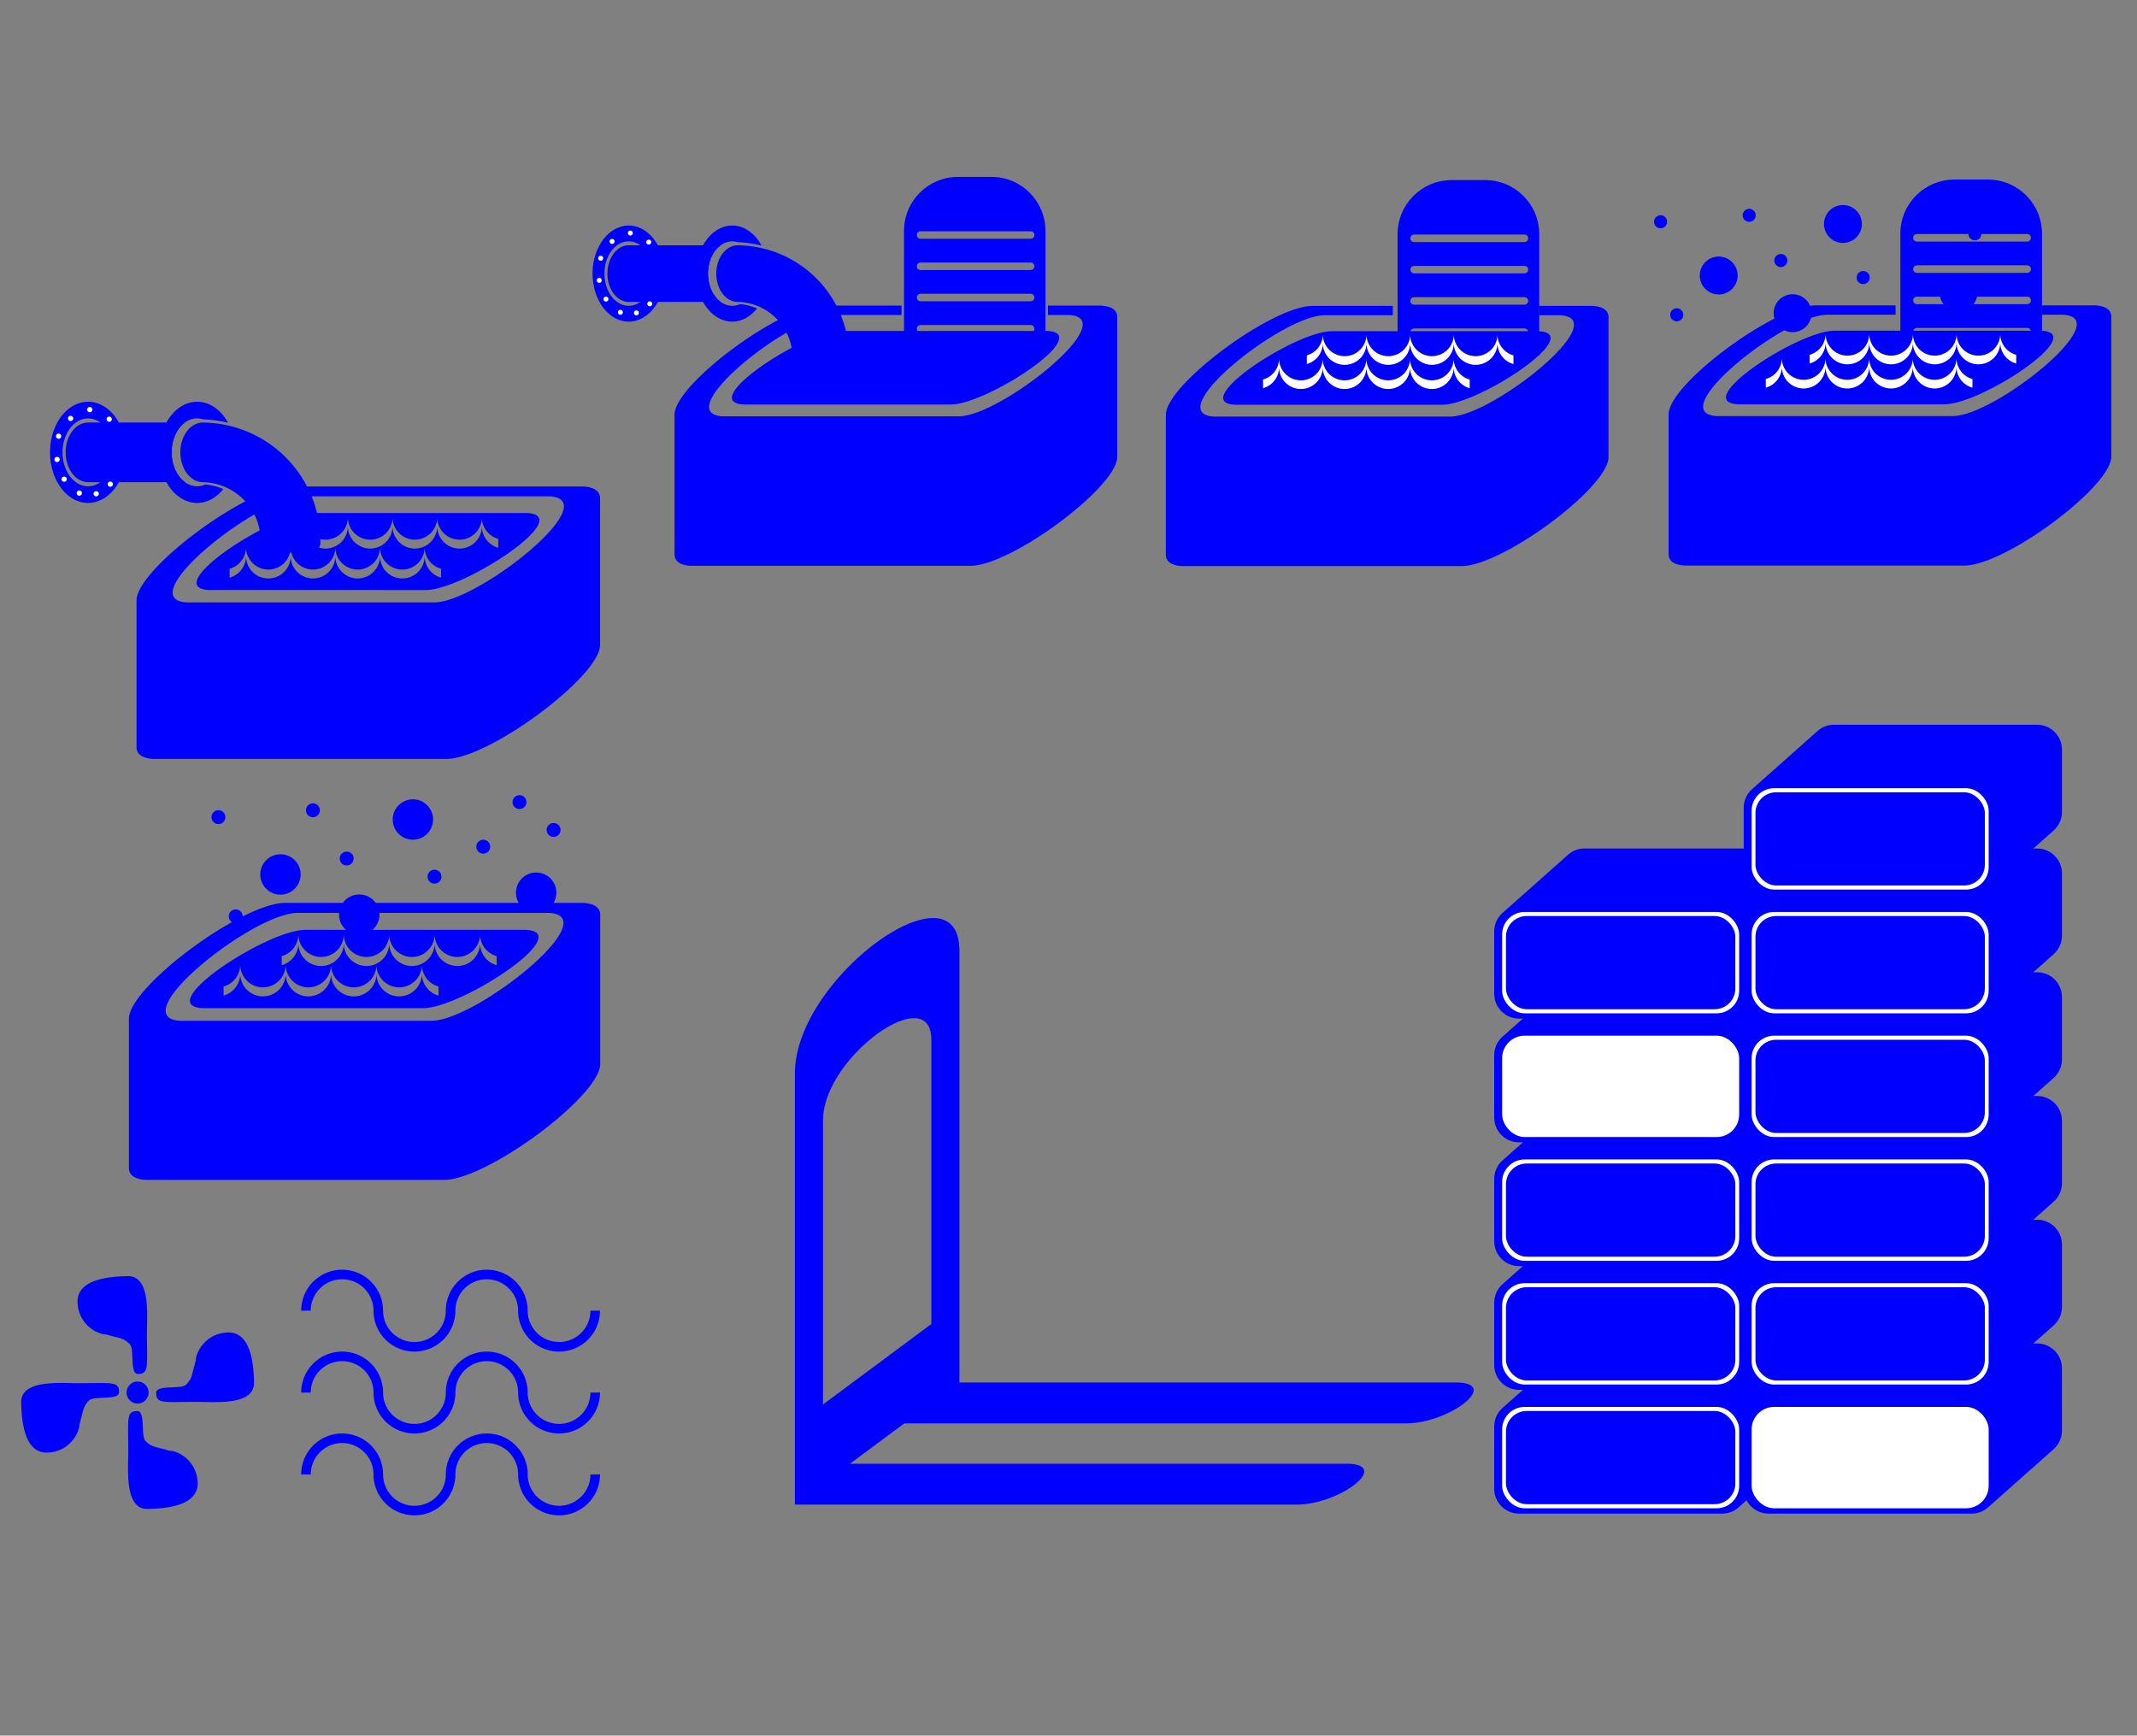 <?xml version="1.0" encoding="UTF-8" standalone="no"?>
<!-- Created with Inkscape (http://www.inkscape.org/) -->

<svg
   xmlns:dc="http://purl.org/dc/elements/1.1/"
   xmlns:cc="http://creativecommons.org/ns#"
   xmlns:rdf="http://www.w3.org/1999/02/22-rdf-syntax-ns#"
   xmlns:svg="http://www.w3.org/2000/svg"
   xmlns="http://www.w3.org/2000/svg"
   xmlns:sodipodi="http://sodipodi.sourceforge.net/DTD/sodipodi-0.dtd"
   xmlns:inkscape="http://www.inkscape.org/namespaces/inkscape"
   width="655"
   height="532"
   viewBox="0 0 173.302 140.758"
   version="1.1"
   id="svg8"
   inkscape:version="0.92.2 (5c3e80d, 2017-08-06)"
   sodipodi:docname="PiantinaAngusL.svg">
  <rect x="0" y="0" width="173.302" height="140.758" fill="#808080" stroke="none"/>
  <sodipodi:namedview
     id="base"
     pagecolor="#ffffff"
     bordercolor="#666666"
     borderopacity="1.0"
     inkscape:pageopacity="0.0"
     inkscape:pageshadow="2"
     inkscape:zoom="1"
     inkscape:cx="541.66869"
     inkscape:cy="210.90377"
     inkscape:document-units="mm"
     inkscape:current-layer="layer1"
     showgrid="true"
     units="px"
     inkscape:window-width="1920"
     inkscape:window-height="1003"
     inkscape:window-x="-9"
     inkscape:window-y="-9"
     inkscape:window-maximized="1"
     showguides="true"
     inkscape:guide-bbox="true"
     inkscape:snap-bbox="true"
     inkscape:snap-bbox-edge-midpoints="true"
     inkscape:snap-midpoints="true"
     inkscape:snap-bbox-midpoints="true"
     inkscape:snap-grids="false"
     inkscape:snap-center="true"
     inkscape:snap-object-midpoints="true"
     inkscape:bbox-nodes="true"
     inkscape:bbox-paths="true"
     inkscape:snap-intersection-paths="true"
     inkscape:snap-smooth-nodes="true"
     inkscape:object-nodes="true"
     inkscape:object-paths="true"
     inkscape:snap-to-guides="true"
     inkscape:snap-page="false"
     inkscape:snap-others="true"
     inkscape:snap-global="false">
    <inkscape:grid
       type="xygrid"
       id="grid1756"
       spacingx="28.884"
       spacingy="12.796"
       empspacing="1" />
    <sodipodi:guide
       position="57.767,140.758"
       orientation="1,0"
       id="guide1758"
       inkscape:locked="false" />
    <sodipodi:guide
       position="115.535,140.758"
       orientation="1,0"
       id="guide3733"
       inkscape:locked="false" />
    <sodipodi:guide
       position="0,127.962"
       orientation="0,1"
       id="guide3852"
       inkscape:locked="false" />
    <sodipodi:guide
       position="0,12.796"
       orientation="0,1"
       id="guide3854"
       inkscape:locked="false" />
    <sodipodi:guide
       position="0,51.185"
       orientation="0,1"
       id="guide3858"
       inkscape:locked="false" />
    <sodipodi:guide
       position="115.535,191.943"
       orientation="0,1"
       id="guide3974"
       inkscape:locked="false" />
    <sodipodi:guide
       position="-252.104,16.205"
       orientation="1,0"
       id="guide4174"
       inkscape:locked="false" />
    <sodipodi:guide
       position="-110.584,48.082"
       orientation="1,0"
       id="guide4176"
       inkscape:locked="false" />
    <sodipodi:guide
       position="-310.93,118.209"
       orientation="1,0"
       id="guide4207"
       inkscape:locked="false" />
  </sodipodi:namedview>
  <defs
     id="defs2" />
  <g
     inkscape:label="Sezione Lavaggio"
     inkscape:groupmode="layer"
     id="layer1"
     transform="translate(0,-156.242)">
    <g
       id="g4403"
       transform="matrix(0.84,0,0,0.84,1.997,45.302)">
      <path
         inkscape:connector-curvature="0"
         id="path4252"
         d="m 25.548,179.043 c -4.18,0.126 -14.739,7.986 -14.744,10.998 h -6.64e-4 v 14.246 h 0.003 c 0.04,0.588 0.514,0.975 1.562,1.056 h 28.44 c 4.128,-0.125 14.48,-7.794 14.739,-10.884 h 0.006 v -14.435 h -0.011 c -0.074,-0.546 -0.551,-0.903 -1.554,-0.981 z m 1.19,0.947 H 50.743 c 5.318,0.414 -6.852,10.117 -11.124,10.246 H 15.614 c -5.318,-0.414 6.852,-10.117 11.124,-10.246 z m 0.767,1.611 c -3.744,0.094 -14.408,7.136 -9.748,7.437 H 38.793 c 3.744,-0.094 14.408,-7.136 9.748,-7.437 z m -0.61,0.419 a 2.156,2.156 0 0 0 2.156,2.156 2.156,2.156 0 0 0 2.156,-2.156 2.156,2.156 0 0 0 2.156,2.156 2.156,2.156 0 0 0 2.156,-2.156 2.156,2.156 0 0 0 2.156,2.156 2.156,2.156 0 0 0 2.156,-2.156 2.156,2.156 0 0 0 2.156,2.156 2.156,2.156 0 0 0 2.156,-2.154 2.156,2.156 0 0 0 1.581,2.076 v 0.858 a 2.156,2.156 0 0 1 -1.581,-2.076 2.156,2.156 0 0 1 -2.156,2.154 2.156,2.156 0 0 1 -2.156,-2.156 2.156,2.156 0 0 1 -2.156,2.156 2.156,2.156 0 0 1 -2.156,-2.156 2.156,2.156 0 0 1 -2.156,2.156 2.156,2.156 0 0 1 -2.156,-2.156 2.156,2.156 0 0 1 -2.156,2.156 2.156,2.156 0 0 1 -2.156,-2.156 2.156,2.156 0 0 1 -1.581,2.076 v -0.858 a 2.156,2.156 0 0 0 1.581,-2.076 z m -5.522,2.886 a 2.156,2.156 0 0 0 2.156,2.156 2.156,2.156 0 0 0 2.156,-2.156 2.156,2.156 0 0 0 2.156,2.156 2.156,2.156 0 0 0 2.156,-2.156 2.156,2.156 0 0 0 2.156,2.156 2.156,2.156 0 0 0 2.156,-2.156 2.156,2.156 0 0 0 2.156,2.156 2.156,2.156 0 0 0 2.156,-2.154 2.156,2.156 0 0 0 1.581,2.076 v 0.858 a 2.156,2.156 0 0 1 -1.581,-2.076 2.156,2.156 0 0 1 -2.156,2.154 2.156,2.156 0 0 1 -2.156,-2.156 2.156,2.156 0 0 1 -2.156,2.156 2.156,2.156 0 0 1 -2.156,-2.156 2.156,2.156 0 0 1 -2.156,2.156 2.156,2.156 0 0 1 -2.156,-2.156 2.156,2.156 0 0 1 -2.156,2.156 2.156,2.156 0 0 1 -2.156,-2.156 2.156,2.156 0 0 1 -1.581,2.076 V 186.982 a 2.156,2.156 0 0 0 1.581,-2.076 z"
         style="opacity:1;fill:#0000ff;fill-opacity:1;fill-rule:nonzero;stroke:none;stroke-width:1.265;stroke-linecap:round;stroke-linejoin:round;stroke-miterlimit:4;stroke-dasharray:none;stroke-opacity:1;paint-order:markers fill stroke" />
      <g
         transform="matrix(0.225,0,0,0.225,46.592,139.24)"
         id="g4310">
        <path
           inkscape:connector-curvature="0"
           id="path4260"
           d="m -131.057,149.447 v 0.028 a 9.628,12.796 0 0 0 -9.198,12.768 9.628,12.796 0 0 0 9.198,12.776 v 0.02 a 25.268,25.268 0 0 1 25.268,25.268 h 0.058 a 4.271,4.271 0 0 0 -0.058,0.671 4.271,4.271 0 0 0 4.272,4.272 4.271,4.271 0 0 0 4.272,-4.272 4.271,4.271 0 0 0 -0.056,-0.671 h 0.114 a 4.271,4.271 0 0 0 -0.058,0.671 4.271,4.271 0 0 0 4.272,4.272 4.271,4.271 0 0 0 4.271,-4.272 4.271,4.271 0 0 0 -0.055,-0.671 h 0.114 a 4.271,4.271 0 0 0 -0.058,0.671 4.271,4.271 0 0 0 4.272,4.272 4.271,4.271 0 0 0 4.272,-4.272 4.271,4.271 0 0 0 -0.055,-0.671 h 0.055 a 50.897,50.879 0 0 0 -50.53,-50.847 h 16.037 v -0.013 h -15.974 a 9.628,12.796 0 0 0 -0.149,0.01 50.897,50.879 0 0 0 -0.281,-0.01 z"
           style="opacity:1;fill:#0000ff;fill-opacity:1;fill-rule:nonzero;stroke:none;stroke-width:2.667;stroke-linecap:round;stroke-linejoin:round;stroke-miterlimit:4;stroke-dasharray:none;stroke-opacity:1;paint-order:markers fill stroke" />
        <path
           inkscape:connector-curvature="0"
           id="path4262"
           d="m -179.84,140.535 a 16.333,21.708 0 0 0 -16.333,21.708 16.333,21.708 0 0 0 16.333,21.708 16.333,21.708 0 0 0 16.333,-21.708 16.333,21.708 0 0 0 -16.333,-21.708 z m 0,7.134 a 10.965,14.574 0 0 1 10.965,14.574 10.965,14.574 0 0 1 -10.965,14.574 10.965,14.574 0 0 1 -10.965,-14.574 10.965,14.574 0 0 1 10.965,-14.574 z"
           style="opacity:1;fill:#0000ff;fill-opacity:1;fill-rule:nonzero;stroke:none;stroke-width:4.524;stroke-linecap:round;stroke-linejoin:round;stroke-miterlimit:4;stroke-dasharray:none;stroke-opacity:1;paint-order:markers fill stroke" />
        <path
           inkscape:connector-curvature="0"
           id="path4264"
           d="m -139.219,174.279 a 10.965,14.574 0 0 0 0.924,0.753 10.965,14.574 0 0 0 0.01,0.006 10.965,14.574 0 0 1 -0.934,-0.76 z"
           style="opacity:1;fill:#0000ff;fill-opacity:1;fill-rule:nonzero;stroke:none;stroke-width:2.667;stroke-linecap:round;stroke-linejoin:round;stroke-miterlimit:4;stroke-dasharray:none;stroke-opacity:1;paint-order:markers fill stroke" />
        <path
           inkscape:connector-curvature="0"
           id="path4266"
           d="m -140.092,173.399 a 10.965,14.574 0 0 0 0.864,0.872 10.965,14.574 0 0 0 0.01,0.008 10.965,14.574 0 0 1 -0.873,-0.88 z"
           style="opacity:1;fill:#0000ff;fill-opacity:1;fill-rule:nonzero;stroke:none;stroke-width:2.667;stroke-linecap:round;stroke-linejoin:round;stroke-miterlimit:4;stroke-dasharray:none;stroke-opacity:1;paint-order:markers fill stroke" />
        <path
           inkscape:connector-curvature="0"
           id="path4268"
           d="m -140.862,172.448 a 10.965,14.574 0 0 0 0.761,0.942 10.965,14.574 0 0 0 0.009,0.009 10.965,14.574 0 0 1 -0.77,-0.951 z"
           style="opacity:1;fill:#0000ff;fill-opacity:1;fill-rule:nonzero;stroke:none;stroke-width:2.667;stroke-linecap:round;stroke-linejoin:round;stroke-miterlimit:4;stroke-dasharray:none;stroke-opacity:1;paint-order:markers fill stroke" />
        <path
           inkscape:connector-curvature="0"
           id="path4270"
           d="m -141.503,171.488 a 10.965,14.574 0 0 0 0.6,0.908 10.965,14.574 0 0 0 0.008,0.01 10.965,14.574 0 0 1 -0.608,-0.918 z"
           style="opacity:1;fill:#0000ff;fill-opacity:1;fill-rule:nonzero;stroke:none;stroke-width:2.667;stroke-linecap:round;stroke-linejoin:round;stroke-miterlimit:4;stroke-dasharray:none;stroke-opacity:1;paint-order:markers fill stroke" />
        <path
           inkscape:connector-curvature="0"
           id="path4272"
           d="m -142.068,170.482 a 10.965,14.574 0 0 0 0.441,0.82 10.965,14.574 0 0 0 0.006,0.009 10.965,14.574 0 0 1 -0.448,-0.829 z"
           style="opacity:1;fill:#0000ff;fill-opacity:1;fill-rule:nonzero;stroke:none;stroke-width:2.667;stroke-linecap:round;stroke-linejoin:round;stroke-miterlimit:4;stroke-dasharray:none;stroke-opacity:1;paint-order:markers fill stroke" />
        <path
           inkscape:connector-curvature="0"
           id="path4274"
           d="m -142.804,168.866 a 10.965,14.574 0 0 0 0.54,1.251 10.965,14.574 0 0 0 0.004,0.008 10.965,14.574 0 0 1 -0.544,-1.258 z"
           style="opacity:1;fill:#0000ff;fill-opacity:1;fill-rule:nonzero;stroke:none;stroke-width:2.667;stroke-linecap:round;stroke-linejoin:round;stroke-miterlimit:4;stroke-dasharray:none;stroke-opacity:1;paint-order:markers fill stroke" />
        <path
           inkscape:connector-curvature="0"
           id="path4276"
           d="m -143.12,167.931 a 10.965,14.574 0 0 0 0.311,0.922 10.965,14.574 0 0 0 0.006,0.013 10.965,14.574 0 0 1 -0.316,-0.935 z"
           style="opacity:1;fill:#0000ff;fill-opacity:1;fill-rule:nonzero;stroke:none;stroke-width:2.667;stroke-linecap:round;stroke-linejoin:round;stroke-miterlimit:4;stroke-dasharray:none;stroke-opacity:1;paint-order:markers fill stroke" />
        <path
           inkscape:connector-curvature="0"
           id="path4278"
           d="m -143.47,166.676 a 10.965,14.574 0 0 0 0.212,0.848 10.965,14.574 0 0 0 0.003,0.007 10.965,14.574 0 0 1 -0.215,-0.855 z"
           style="opacity:1;fill:#0000ff;fill-opacity:1;fill-rule:nonzero;stroke:none;stroke-width:2.667;stroke-linecap:round;stroke-linejoin:round;stroke-miterlimit:4;stroke-dasharray:none;stroke-opacity:1;paint-order:markers fill stroke" />
        <path
           inkscape:connector-curvature="0"
           id="path4280"
           d="m -143.761,165.208 a 10.965,14.574 0 0 0 0.158,0.934 10.965,14.574 0 0 0 0.002,0.009 10.965,14.574 0 0 1 -0.16,-0.943 z"
           style="opacity:1;fill:#0000ff;fill-opacity:1;fill-rule:nonzero;stroke:none;stroke-width:2.667;stroke-linecap:round;stroke-linejoin:round;stroke-miterlimit:4;stroke-dasharray:none;stroke-opacity:1;paint-order:markers fill stroke" />
        <path
           inkscape:connector-curvature="0"
           id="path4282"
           d="m -143.937,163.695 a 10.965,14.574 0 0 0 0.094,1.025 10.965,14.574 0 0 0 0.002,0.01 10.965,14.574 0 0 1 -0.096,-1.035 z"
           style="opacity:1;fill:#0000ff;fill-opacity:1;fill-rule:nonzero;stroke:none;stroke-width:2.667;stroke-linecap:round;stroke-linejoin:round;stroke-miterlimit:4;stroke-dasharray:none;stroke-opacity:1;paint-order:markers fill stroke" />
        <path
           inkscape:connector-curvature="0"
           id="path4284"
           d="m -144.002,162.243 a 10.965,14.574 0 0 0 0.027,1.031 10.965,14.574 0 0 0 0.001,0.01 10.965,14.574 0 0 1 -0.028,-1.041 z"
           style="opacity:1;fill:#0000ff;fill-opacity:1;fill-rule:nonzero;stroke:none;stroke-width:2.667;stroke-linecap:round;stroke-linejoin:round;stroke-miterlimit:4;stroke-dasharray:none;stroke-opacity:1;paint-order:markers fill stroke" />
        <path
           inkscape:connector-curvature="0"
           id="path4286"
           d="m -138.282,149.462 a 10.965,14.574 0 0 0 -0.68,0.518 10.965,14.574 0 0 0 -0.891,0.847 10.965,14.574 0 0 0 -0.823,0.961 10.965,14.574 0 0 0 -0.747,1.066 10.965,14.574 0 0 0 -0.664,1.16 10.965,14.574 0 0 0 -0.573,1.242 10.965,14.574 0 0 0 -0.477,1.312 10.965,14.574 0 0 0 -0.376,1.368 10.965,14.574 0 0 0 -0.271,1.411 10.965,14.574 0 0 0 -0.164,1.441 10.965,14.574 0 0 0 -0.055,1.455 10.965,14.574 0 0 1 5.72,-12.781 z"
           style="opacity:1;fill:#0000ff;fill-opacity:1;fill-rule:nonzero;stroke:none;stroke-width:2.667;stroke-linecap:round;stroke-linejoin:round;stroke-miterlimit:4;stroke-dasharray:none;stroke-opacity:1;paint-order:markers fill stroke" />
        <path
           inkscape:connector-curvature="0"
           id="path4288"
           d="m -138.263,149.447 h -41.576 a 9.628,12.796 0 0 0 -9.628,12.796 9.628,12.796 0 0 0 9.628,12.796 h 41.556 a 10.965,14.574 0 0 1 -5.2e-4,-5.3e-4 10.965,14.574 0 0 1 -0.01,-0.006 10.965,14.574 0 0 1 -0.924,-0.753 10.965,14.574 0 0 1 -0.01,-0.008 10.965,14.574 0 0 1 -0.864,-0.872 10.965,14.574 0 0 1 -0.009,-0.009 10.965,14.574 0 0 1 -0.761,-0.942 10.965,14.574 0 0 1 -0.034,-0.042 10.965,14.574 0 0 1 -0.008,-0.01 10.965,14.574 0 0 1 -0.6,-0.908 10.965,14.574 0 0 1 -0.117,-0.177 10.965,14.574 0 0 1 -0.006,-0.009 10.965,14.574 0 0 1 -0.441,-0.82 10.965,14.574 0 0 1 -0.192,-0.357 10.965,14.574 0 0 1 -0.004,-0.008 10.965,14.574 0 0 1 -0.54,-1.251 10.965,14.574 0 0 1 -0.006,-0.013 10.965,14.574 0 0 1 -0.311,-0.922 10.965,14.574 0 0 1 -0.134,-0.4 10.965,14.574 0 0 1 -0.003,-0.007 10.965,14.574 0 0 1 -0.212,-0.848 10.965,14.574 0 0 1 -0.131,-0.525 10.965,14.574 0 0 1 -0.002,-0.009 10.965,14.574 0 0 1 -0.158,-0.934 10.965,14.574 0 0 1 -0.081,-0.478 10.965,14.574 0 0 1 -0.002,-0.01 10.965,14.574 0 0 1 -0.094,-1.025 10.965,14.574 0 0 1 -0.037,-0.411 10.965,14.574 0 0 1 -0.001,-0.01 10.965,14.574 0 0 1 -0.027,-1.031 10.965,14.574 0 0 1 0.055,-1.455 10.965,14.574 0 0 1 0.164,-1.441 10.965,14.574 0 0 1 0.271,-1.411 10.965,14.574 0 0 1 0.376,-1.368 10.965,14.574 0 0 1 0.477,-1.312 10.965,14.574 0 0 1 0.573,-1.242 10.965,14.574 0 0 1 0.664,-1.16 10.965,14.574 0 0 1 0.747,-1.066 10.965,14.574 0 0 1 0.823,-0.961 10.965,14.574 0 0 1 0.891,-0.847 10.965,14.574 0 0 1 0.68,-0.518 10.965,14.574 0 0 1 0.019,-0.015 z"
           style="opacity:1;fill:#0000ff;fill-opacity:1;fill-rule:nonzero;stroke:none;stroke-width:2.667;stroke-linecap:round;stroke-linejoin:round;stroke-miterlimit:4;stroke-dasharray:none;stroke-opacity:1;paint-order:markers fill stroke" />
        <path
           inkscape:connector-curvature="0"
           id="path4290"
           d="m -133.037,140.535 a 16.333,21.708 0 0 0 -16.333,21.708 16.333,21.708 0 0 0 16.333,21.708 16.333,21.708 0 0 0 11.207,-5.952 27.493,27.493 0 0 0 -7.667,-1.981 10.965,14.574 0 0 1 -3.539,0.799 10.965,14.574 0 0 1 -10.965,-14.574 10.965,14.574 0 0 1 10.965,-14.574 10.965,14.574 0 0 1 2.284,0.326 h 10.024 a 16.333,21.708 0 0 0 -12.308,-7.46 z m 2.325,7.474 a 10.965,14.574 0 0 1 0.178,0.06 55.379,55.359 0 0 1 10.728,1.48 16.333,21.708 0 0 0 -0.913,-1.54 z"
           style="opacity:1;fill:#0000ff;fill-opacity:1;fill-rule:nonzero;stroke:none;stroke-width:4.524;stroke-linecap:round;stroke-linejoin:round;stroke-miterlimit:4;stroke-dasharray:none;stroke-opacity:1;paint-order:markers fill stroke" />
        <circle
           r="1.124"
           cy="143.909"
           cx="-179.112"
           id="circle4292"
           style="opacity:1;fill:#ffffff;fill-opacity:1;fill-rule:nonzero;stroke:none;stroke-width:4;stroke-linecap:round;stroke-linejoin:round;stroke-miterlimit:4;stroke-dasharray:none;stroke-opacity:1;paint-order:markers fill stroke" />
        <circle
           style="opacity:1;fill:#ffffff;fill-opacity:1;fill-rule:nonzero;stroke:none;stroke-width:4;stroke-linecap:round;stroke-linejoin:round;stroke-miterlimit:4;stroke-dasharray:none;stroke-opacity:1;paint-order:markers fill stroke"
           id="circle4294"
           cx="-187.346"
           cy="147.7"
           r="1.124" />
        <circle
           r="1.124"
           cy="155.308"
           cx="-192.496"
           id="circle4296"
           style="opacity:1;fill:#ffffff;fill-opacity:1;fill-rule:nonzero;stroke:none;stroke-width:4;stroke-linecap:round;stroke-linejoin:round;stroke-miterlimit:4;stroke-dasharray:none;stroke-opacity:1;paint-order:markers fill stroke" />
        <circle
           style="opacity:1;fill:#ffffff;fill-opacity:1;fill-rule:nonzero;stroke:none;stroke-width:4;stroke-linecap:round;stroke-linejoin:round;stroke-miterlimit:4;stroke-dasharray:none;stroke-opacity:1;paint-order:markers fill stroke"
           id="circle4298"
           cx="-193.157"
           cy="165.301"
           r="1.124" />
        <circle
           r="1.124"
           cy="173.761"
           cx="-190.121"
           id="circle4300"
           style="opacity:1;fill:#ffffff;fill-opacity:1;fill-rule:nonzero;stroke:none;stroke-width:4;stroke-linecap:round;stroke-linejoin:round;stroke-miterlimit:4;stroke-dasharray:none;stroke-opacity:1;paint-order:markers fill stroke" />
        <circle
           style="opacity:1;fill:#ffffff;fill-opacity:1;fill-rule:nonzero;stroke:none;stroke-width:4;stroke-linecap:round;stroke-linejoin:round;stroke-miterlimit:4;stroke-dasharray:none;stroke-opacity:1;paint-order:markers fill stroke"
           id="circle4302"
           cx="-183.607"
           cy="179.737"
           r="1.124" />
        <circle
           r="1.124"
           cy="180.008"
           cx="-176.37"
           id="circle4304"
           style="opacity:1;fill:#ffffff;fill-opacity:1;fill-rule:nonzero;stroke:none;stroke-width:4;stroke-linecap:round;stroke-linejoin:round;stroke-miterlimit:4;stroke-dasharray:none;stroke-opacity:1;paint-order:markers fill stroke" />
        <circle
           style="opacity:1;fill:#ffffff;fill-opacity:1;fill-rule:nonzero;stroke:none;stroke-width:4;stroke-linecap:round;stroke-linejoin:round;stroke-miterlimit:4;stroke-dasharray:none;stroke-opacity:1;paint-order:markers fill stroke"
           id="circle4306"
           cx="-170.777"
           cy="148.01"
           r="1.124" />
        <circle
           r="1.124"
           cy="175.898"
           cx="-170.316"
           id="circle4308"
           style="opacity:1;fill:#ffffff;fill-opacity:1;fill-rule:nonzero;stroke:none;stroke-width:4;stroke-linecap:round;stroke-linejoin:round;stroke-miterlimit:4;stroke-dasharray:none;stroke-opacity:1;paint-order:markers fill stroke" />
      </g>
    </g>
    <g
       id="g4393"
       transform="matrix(1.115,0,0,1.115,1.588,-15.04)">
      <g
         transform="matrix(0.766,0,0,0.766,3.475,52.148)"
         id="g4558">
        <path
           inkscape:connector-curvature="0"
           id="path4374"
           d="m 20.589,218.201 c -4.18,0.126 -14.739,7.986 -14.744,10.998 h -6.64e-4 V 243.445 h 0.003 c 0.04,0.588 0.514,0.975 1.562,1.056 H 35.85 c 4.128,-0.125 14.48,-7.794 14.739,-10.884 h 0.006 v -14.435 h -0.011 c -0.074,-0.546 -0.551,-0.903 -1.554,-0.981 z m 1.19,0.947 H 45.784 c 5.318,0.414 -6.852,10.117 -11.124,10.246 H 10.655 c -5.318,-0.414 6.852,-10.117 11.124,-10.246 z m 0.767,1.611 c -3.744,0.094 -14.408,7.136 -9.748,7.437 H 33.834 c 3.744,-0.094 14.408,-7.136 9.748,-7.437 z m -0.61,0.419 a 2.156,2.156 0 0 0 2.156,2.156 2.156,2.156 0 0 0 2.156,-2.156 2.156,2.156 0 0 0 2.156,2.156 2.156,2.156 0 0 0 2.156,-2.156 2.156,2.156 0 0 0 2.156,2.156 2.156,2.156 0 0 0 2.156,-2.156 2.156,2.156 0 0 0 2.156,2.156 2.156,2.156 0 0 0 2.156,-2.154 2.156,2.156 0 0 0 1.581,2.076 v 0.858 a 2.156,2.156 0 0 1 -1.581,-2.076 2.156,2.156 0 0 1 -2.156,2.154 2.156,2.156 0 0 1 -2.156,-2.156 2.156,2.156 0 0 1 -2.156,2.156 2.156,2.156 0 0 1 -2.156,-2.156 2.156,2.156 0 0 1 -2.156,2.156 2.156,2.156 0 0 1 -2.156,-2.156 2.156,2.156 0 0 1 -2.156,2.156 2.156,2.156 0 0 1 -2.156,-2.156 2.156,2.156 0 0 1 -1.581,2.076 v -0.858 a 2.156,2.156 0 0 0 1.581,-2.076 z m -5.522,2.886 a 2.156,2.156 0 0 0 2.156,2.156 2.156,2.156 0 0 0 2.156,-2.156 2.156,2.156 0 0 0 2.156,2.156 2.156,2.156 0 0 0 2.156,-2.156 2.156,2.156 0 0 0 2.156,2.156 2.156,2.156 0 0 0 2.156,-2.156 2.156,2.156 0 0 0 2.156,2.156 2.156,2.156 0 0 0 2.156,-2.154 2.156,2.156 0 0 0 1.581,2.076 v 0.858 a 2.156,2.156 0 0 1 -1.581,-2.076 2.156,2.156 0 0 1 -2.156,2.154 2.156,2.156 0 0 1 -2.156,-2.156 2.156,2.156 0 0 1 -2.156,2.156 2.156,2.156 0 0 1 -2.156,-2.156 2.156,2.156 0 0 1 -2.156,2.156 2.156,2.156 0 0 1 -2.156,-2.156 2.156,2.156 0 0 1 -2.156,2.156 2.156,2.156 0 0 1 -2.156,-2.156 2.156,2.156 0 0 1 -1.581,2.076 v -0.858 a 2.156,2.156 0 0 0 1.581,-2.076 z"
           style="opacity:1;fill:#0000ff;fill-opacity:1;fill-rule:nonzero;stroke:none;stroke-width:1.265;stroke-linecap:round;stroke-linejoin:round;stroke-miterlimit:4;stroke-dasharray:none;stroke-opacity:1;paint-order:markers fill stroke" />
        <circle
           style="opacity:1;fill:#0000ff;fill-opacity:1;fill-rule:nonzero;stroke:none;stroke-width:4;stroke-linecap:round;stroke-linejoin:round;stroke-miterlimit:4;stroke-dasharray:none;stroke-opacity:1;paint-order:markers fill stroke"
           id="path4409"
           cx="27.715"
           cy="219.315"
           r="1.918" />
        <circle
           style="opacity:1;fill:#0000ff;fill-opacity:1;fill-rule:nonzero;stroke:none;stroke-width:4;stroke-linecap:round;stroke-linejoin:round;stroke-miterlimit:4;stroke-dasharray:none;stroke-opacity:1;paint-order:markers fill stroke"
           id="circle4413"
           cx="44.516"
           cy="217.231"
           r="1.918" />
        <circle
           r="0.661"
           cy="215.707"
           cx="34.859"
           id="circle4415"
           style="opacity:1;fill:#0000ff;fill-opacity:1;fill-rule:nonzero;stroke:none;stroke-width:1.379;stroke-linecap:round;stroke-linejoin:round;stroke-miterlimit:4;stroke-dasharray:none;stroke-opacity:1;paint-order:markers fill stroke" />
        <circle
           style="opacity:1;fill:#0000ff;fill-opacity:1;fill-rule:nonzero;stroke:none;stroke-width:1.379;stroke-linecap:round;stroke-linejoin:round;stroke-miterlimit:4;stroke-dasharray:none;stroke-opacity:1;paint-order:markers fill stroke"
           id="circle4417"
           cx="23.317"
           cy="209.407"
           r="0.661" />
        <circle
           r="1.918"
           cy="210.283"
           cx="32.808"
           id="circle4419"
           style="opacity:1;fill:#0000ff;fill-opacity:1;fill-rule:nonzero;stroke:none;stroke-width:4;stroke-linecap:round;stroke-linejoin:round;stroke-miterlimit:4;stroke-dasharray:none;stroke-opacity:1;paint-order:markers fill stroke" />
        <circle
           style="opacity:1;fill:#0000ff;fill-opacity:1;fill-rule:nonzero;stroke:none;stroke-width:1.379;stroke-linecap:round;stroke-linejoin:round;stroke-miterlimit:4;stroke-dasharray:none;stroke-opacity:1;paint-order:markers fill stroke"
           id="circle4421"
           cx="15.984"
           cy="219.479"
           r="0.661" />
        <circle
           style="opacity:1;fill:#0000ff;fill-opacity:1;fill-rule:nonzero;stroke:none;stroke-width:1.379;stroke-linecap:round;stroke-linejoin:round;stroke-miterlimit:4;stroke-dasharray:none;stroke-opacity:1;paint-order:markers fill stroke"
           id="circle4423"
           cx="26.524"
           cy="213.987"
           r="0.661" />
        <circle
           r="0.661"
           cy="210.059"
           cx="14.344"
           id="circle4425"
           style="opacity:1;fill:#0000ff;fill-opacity:1;fill-rule:nonzero;stroke:none;stroke-width:1.379;stroke-linecap:round;stroke-linejoin:round;stroke-miterlimit:4;stroke-dasharray:none;stroke-opacity:1;paint-order:markers fill stroke" />
        <circle
           style="opacity:1;fill:#0000ff;fill-opacity:1;fill-rule:nonzero;stroke:none;stroke-width:1.379;stroke-linecap:round;stroke-linejoin:round;stroke-miterlimit:4;stroke-dasharray:none;stroke-opacity:1;paint-order:markers fill stroke"
           id="circle4427"
           cx="39.489"
           cy="212.862"
           r="0.661" />
        <circle
           r="0.661"
           cy="208.629"
           cx="42.929"
           id="circle4429"
           style="opacity:1;fill:#0000ff;fill-opacity:1;fill-rule:nonzero;stroke:none;stroke-width:1.379;stroke-linecap:round;stroke-linejoin:round;stroke-miterlimit:4;stroke-dasharray:none;stroke-opacity:1;paint-order:markers fill stroke" />
        <circle
           style="opacity:1;fill:#0000ff;fill-opacity:1;fill-rule:nonzero;stroke:none;stroke-width:4;stroke-linecap:round;stroke-linejoin:round;stroke-miterlimit:4;stroke-dasharray:none;stroke-opacity:1;paint-order:markers fill stroke"
           id="circle4431"
           cx="20.234"
           cy="215.5"
           r="1.918" />
        <circle
           style="opacity:1;fill:#0000ff;fill-opacity:1;fill-rule:nonzero;stroke:none;stroke-width:1.379;stroke-linecap:round;stroke-linejoin:round;stroke-miterlimit:4;stroke-dasharray:none;stroke-opacity:1;paint-order:markers fill stroke"
           id="circle4433"
           cx="46.17"
           cy="211.275"
           r="0.661" />
      </g>
    </g>
    <path
       style="opacity:1;fill:#0000ff;fill-opacity:1;fill-rule:nonzero;stroke:none;stroke-width:1.038;stroke-linecap:round;stroke-linejoin:round;stroke-miterlimit:4;stroke-dasharray:none;stroke-opacity:1;paint-order:markers fill stroke"
       d="m 27.745,259.216 a 3.32,3.32 0 0 0 -3.32,3.32 h 0.777 a 2.544,2.544 0 0 1 2.544,-2.544 2.544,2.544 0 0 1 2.544,2.544 3.32,3.32 0 0 0 3.32,3.32 3.32,3.32 0 0 0 3.32,-3.32 2.544,2.544 0 0 1 0.013,-0.254 2.544,2.544 0 0 1 2.531,-2.29 2.544,2.544 0 0 1 2.544,2.544 3.32,3.32 0 0 0 3.086,3.312 3.32,3.32 0 0 0 0.235,0.008 3.32,3.32 0 0 0 3.32,-3.32 h -0.777 a 2.544,2.544 0 0 1 -2.544,2.544 2.544,2.544 0 0 1 -2.544,-2.544 3.32,3.32 0 0 0 -3.32,-3.32 3.32,3.32 0 0 0 -3.312,3.086 3.32,3.32 0 0 0 -0.008,0.235 2.544,2.544 0 0 1 -2.544,2.544 2.544,2.544 0 0 1 -2.544,-2.544 3.32,3.32 0 0 0 -3.32,-3.32 z m -17.341,0.521 c -3.055,0.034 -4.119,0.901 -4.119,2.068 0.034,1.819 1.578,2.656 2.299,2.656 1.194,0.351 1.341,0.245 1.921,0.766 0.43,0.386 -0.008,2.416 0.659,2.445 0.935,0 0.753,-0.546 0.753,-3.35 0,-1.42 0.308,-4.553 -1.512,-4.587 z m 8.127,4.566 c -1.819,0.034 -2.656,1.578 -2.656,2.299 -0.351,1.194 -0.245,1.341 -0.766,1.921 -0.386,0.43 -2.416,-0.007 -2.445,0.659 0,0.935 0.546,0.753 3.35,0.753 1.42,0 4.553,0.308 4.587,-1.512 -0.034,-3.055 -0.901,-4.119 -2.068,-4.119 z m 9.214,1.554 a 3.32,3.32 0 0 0 -3.32,3.32 h 0.777 a 2.544,2.544 0 0 1 2.544,-2.544 2.544,2.544 0 0 1 2.544,2.544 3.32,3.32 0 0 0 3.32,3.32 3.32,3.32 0 0 0 3.32,-3.32 2.544,2.544 0 0 1 0.013,-0.254 2.544,2.544 0 0 1 2.531,-2.29 2.544,2.544 0 0 1 2.544,2.544 3.32,3.32 0 0 0 3.086,3.312 3.32,3.32 0 0 0 0.235,0.008 3.32,3.32 0 0 0 3.32,-3.32 h -0.777 a 2.544,2.544 0 0 1 -2.544,2.544 2.544,2.544 0 0 1 -2.544,-2.544 3.32,3.32 0 0 0 -3.32,-3.32 3.32,3.32 0 0 0 -3.312,3.086 3.32,3.32 0 0 0 -0.008,0.235 2.544,2.544 0 0 1 -2.544,2.544 2.544,2.544 0 0 1 -2.544,-2.544 3.32,3.32 0 0 0 -3.32,-3.32 z m -16.586,2.428 a 0.893,0.893 0 0 0 -0.893,0.893 0.893,0.893 0 0 0 0.893,0.893 0.893,0.893 0 0 0 0.893,-0.893 0.893,0.893 0 0 0 -0.893,-0.893 z m -6.164,0.116 c -1.482,-0.003 -3.25,0.167 -3.276,1.532 0.034,3.055 0.901,4.119 2.068,4.119 1.819,-0.034 2.656,-1.578 2.656,-2.299 0.351,-1.194 0.245,-1.341 0.766,-1.921 0.386,-0.43 2.416,0.007 2.445,-0.659 0,-0.935 -0.546,-0.753 -3.35,-0.753 -0.355,0 -0.817,-0.019 -1.311,-0.02 z m 6.16,2.28 c -0.935,0 -0.753,0.546 -0.753,3.35 0,1.42 -0.308,4.553 1.512,4.587 3.055,-0.034 4.119,-0.901 4.119,-2.068 -0.034,-1.819 -1.578,-2.656 -2.299,-2.656 -1.194,-0.351 -1.341,-0.245 -1.921,-0.766 -0.43,-0.386 0.008,-2.416 -0.659,-2.445 z m 16.591,1.817 a 3.32,3.32 0 0 0 -3.32,3.32 h 0.777 a 2.544,2.544 0 0 1 2.544,-2.544 2.544,2.544 0 0 1 2.544,2.544 3.32,3.32 0 0 0 3.32,3.32 3.32,3.32 0 0 0 3.32,-3.32 2.544,2.544 0 0 1 0.013,-0.254 2.544,2.544 0 0 1 2.531,-2.29 2.544,2.544 0 0 1 2.544,2.544 3.32,3.32 0 0 0 3.086,3.312 3.32,3.32 0 0 0 0.235,0.008 3.32,3.32 0 0 0 3.32,-3.32 h -0.777 a 2.544,2.544 0 0 1 -2.544,2.544 2.544,2.544 0 0 1 -2.544,-2.544 3.32,3.32 0 0 0 -3.32,-3.32 3.32,3.32 0 0 0 -3.312,3.086 3.32,3.32 0 0 0 -0.008,0.235 2.544,2.544 0 0 1 -2.544,2.544 2.544,2.544 0 0 1 -2.544,-2.544 3.32,3.32 0 0 0 -3.32,-3.32 z"
       id="path4519"
       inkscape:connector-curvature="0" />
    <g
       transform="matrix(0.801,0,0,0.801,-0.634,-29.39)"
       id="g5031">
      <path
         inkscape:connector-curvature="0"
         id="path4839"
         d="m 83.854,262.695 c -4.186,0.126 -14.761,7.999 -14.767,11.016 h -5.1e-4 v 14.269 h 0.004 c 0.04,0.589 0.514,0.977 1.564,1.058 h 28.483 c 4.134,-0.125 14.502,-7.807 14.761,-10.902 h 0.005 v -14.458 h -0.011 c -0.074,-0.547 -0.552,-0.905 -1.557,-0.983 h -0.996 -3.765 -0.688 v 0.948 h 0.688 1.511 c 5.326,0.415 -6.862,10.133 -11.14,10.262 h -24.041 c -5.326,-0.415 6.862,-10.133 11.14,-10.262 h 2.571 3.763 0.69 v -0.948 h -0.69 -3.763 z m 1.96,2.562 c -3.749,0.094 -14.429,7.148 -9.762,7.449 h 21.066 c 3.749,-0.094 14.429,-7.148 9.762,-7.449 H 91.38 Z"
         style="opacity:1;fill:#0000ff;fill-opacity:1;fill-rule:nonzero;stroke:none;stroke-width:1.267;stroke-linecap:round;stroke-linejoin:round;stroke-miterlimit:4;stroke-dasharray:none;stroke-opacity:1;paint-order:markers fill stroke" />
      <g
         transform="matrix(0.224,0,0,0.224,104.728,223.109)"
         id="g4891">
        <path
           style="opacity:1;fill:#0000ff;fill-opacity:1;fill-rule:nonzero;stroke:none;stroke-width:2.667;stroke-linecap:round;stroke-linejoin:round;stroke-miterlimit:4;stroke-dasharray:none;stroke-opacity:1;paint-order:markers fill stroke"
           d="m -131.057,149.447 v 0.028 a 9.628,12.796 0 0 0 -9.198,12.768 9.628,12.796 0 0 0 9.198,12.776 v 0.02 a 25.268,25.268 0 0 1 25.268,25.268 h 0.058 a 4.271,4.271 0 0 0 -0.058,0.671 4.271,4.271 0 0 0 4.272,4.272 4.271,4.271 0 0 0 4.272,-4.272 4.271,4.271 0 0 0 -0.056,-0.671 h 0.114 a 4.271,4.271 0 0 0 -0.058,0.671 4.271,4.271 0 0 0 4.272,4.272 4.271,4.271 0 0 0 4.271,-4.272 4.271,4.271 0 0 0 -0.055,-0.671 h 0.114 a 4.271,4.271 0 0 0 -0.058,0.671 4.271,4.271 0 0 0 4.272,4.272 4.271,4.271 0 0 0 4.272,-4.272 4.271,4.271 0 0 0 -0.055,-0.671 h 0.055 a 50.897,50.879 0 0 0 -50.53,-50.847 h 16.037 v -0.013 h -15.974 a 9.628,12.796 0 0 0 -0.149,0.01 50.897,50.879 0 0 0 -0.281,-0.01 z"
           id="path4841"
           inkscape:connector-curvature="0" />
        <path
           style="opacity:1;fill:#0000ff;fill-opacity:1;fill-rule:nonzero;stroke:none;stroke-width:4.524;stroke-linecap:round;stroke-linejoin:round;stroke-miterlimit:4;stroke-dasharray:none;stroke-opacity:1;paint-order:markers fill stroke"
           d="m -179.84,140.535 a 16.333,21.708 0 0 0 -16.333,21.708 16.333,21.708 0 0 0 16.333,21.708 16.333,21.708 0 0 0 16.333,-21.708 16.333,21.708 0 0 0 -16.333,-21.708 z m 0,7.134 a 10.965,14.574 0 0 1 10.965,14.574 10.965,14.574 0 0 1 -10.965,14.574 10.965,14.574 0 0 1 -10.965,-14.574 10.965,14.574 0 0 1 10.965,-14.574 z"
           id="path4843"
           inkscape:connector-curvature="0" />
        <path
           style="opacity:1;fill:#0000ff;fill-opacity:1;fill-rule:nonzero;stroke:none;stroke-width:2.667;stroke-linecap:round;stroke-linejoin:round;stroke-miterlimit:4;stroke-dasharray:none;stroke-opacity:1;paint-order:markers fill stroke"
           d="m -139.219,174.279 a 10.965,14.574 0 0 0 0.924,0.753 10.965,14.574 0 0 0 0.01,0.006 10.965,14.574 0 0 1 -0.934,-0.76 z"
           id="path4845"
           inkscape:connector-curvature="0" />
        <path
           style="opacity:1;fill:#0000ff;fill-opacity:1;fill-rule:nonzero;stroke:none;stroke-width:2.667;stroke-linecap:round;stroke-linejoin:round;stroke-miterlimit:4;stroke-dasharray:none;stroke-opacity:1;paint-order:markers fill stroke"
           d="m -140.092,173.399 a 10.965,14.574 0 0 0 0.864,0.872 10.965,14.574 0 0 0 0.01,0.008 10.965,14.574 0 0 1 -0.873,-0.88 z"
           id="path4847"
           inkscape:connector-curvature="0" />
        <path
           style="opacity:1;fill:#0000ff;fill-opacity:1;fill-rule:nonzero;stroke:none;stroke-width:2.667;stroke-linecap:round;stroke-linejoin:round;stroke-miterlimit:4;stroke-dasharray:none;stroke-opacity:1;paint-order:markers fill stroke"
           d="m -140.862,172.448 a 10.965,14.574 0 0 0 0.761,0.942 10.965,14.574 0 0 0 0.009,0.009 10.965,14.574 0 0 1 -0.77,-0.951 z"
           id="path4849"
           inkscape:connector-curvature="0" />
        <path
           style="opacity:1;fill:#0000ff;fill-opacity:1;fill-rule:nonzero;stroke:none;stroke-width:2.667;stroke-linecap:round;stroke-linejoin:round;stroke-miterlimit:4;stroke-dasharray:none;stroke-opacity:1;paint-order:markers fill stroke"
           d="m -141.503,171.488 a 10.965,14.574 0 0 0 0.6,0.908 10.965,14.574 0 0 0 0.008,0.01 10.965,14.574 0 0 1 -0.608,-0.918 z"
           id="path4851"
           inkscape:connector-curvature="0" />
        <path
           style="opacity:1;fill:#0000ff;fill-opacity:1;fill-rule:nonzero;stroke:none;stroke-width:2.667;stroke-linecap:round;stroke-linejoin:round;stroke-miterlimit:4;stroke-dasharray:none;stroke-opacity:1;paint-order:markers fill stroke"
           d="m -142.068,170.482 a 10.965,14.574 0 0 0 0.441,0.82 10.965,14.574 0 0 0 0.006,0.009 10.965,14.574 0 0 1 -0.448,-0.829 z"
           id="path4853"
           inkscape:connector-curvature="0" />
        <path
           style="opacity:1;fill:#0000ff;fill-opacity:1;fill-rule:nonzero;stroke:none;stroke-width:2.667;stroke-linecap:round;stroke-linejoin:round;stroke-miterlimit:4;stroke-dasharray:none;stroke-opacity:1;paint-order:markers fill stroke"
           d="m -142.804,168.866 a 10.965,14.574 0 0 0 0.54,1.251 10.965,14.574 0 0 0 0.004,0.008 10.965,14.574 0 0 1 -0.544,-1.258 z"
           id="path4855"
           inkscape:connector-curvature="0" />
        <path
           style="opacity:1;fill:#0000ff;fill-opacity:1;fill-rule:nonzero;stroke:none;stroke-width:2.667;stroke-linecap:round;stroke-linejoin:round;stroke-miterlimit:4;stroke-dasharray:none;stroke-opacity:1;paint-order:markers fill stroke"
           d="m -143.12,167.931 a 10.965,14.574 0 0 0 0.311,0.922 10.965,14.574 0 0 0 0.006,0.013 10.965,14.574 0 0 1 -0.316,-0.935 z"
           id="path4857"
           inkscape:connector-curvature="0" />
        <path
           style="opacity:1;fill:#0000ff;fill-opacity:1;fill-rule:nonzero;stroke:none;stroke-width:2.667;stroke-linecap:round;stroke-linejoin:round;stroke-miterlimit:4;stroke-dasharray:none;stroke-opacity:1;paint-order:markers fill stroke"
           d="m -143.47,166.676 a 10.965,14.574 0 0 0 0.212,0.848 10.965,14.574 0 0 0 0.003,0.007 10.965,14.574 0 0 1 -0.215,-0.855 z"
           id="path4859"
           inkscape:connector-curvature="0" />
        <path
           style="opacity:1;fill:#0000ff;fill-opacity:1;fill-rule:nonzero;stroke:none;stroke-width:2.667;stroke-linecap:round;stroke-linejoin:round;stroke-miterlimit:4;stroke-dasharray:none;stroke-opacity:1;paint-order:markers fill stroke"
           d="m -143.761,165.208 a 10.965,14.574 0 0 0 0.158,0.934 10.965,14.574 0 0 0 0.002,0.009 10.965,14.574 0 0 1 -0.16,-0.943 z"
           id="path4861"
           inkscape:connector-curvature="0" />
        <path
           style="opacity:1;fill:#0000ff;fill-opacity:1;fill-rule:nonzero;stroke:none;stroke-width:2.667;stroke-linecap:round;stroke-linejoin:round;stroke-miterlimit:4;stroke-dasharray:none;stroke-opacity:1;paint-order:markers fill stroke"
           d="m -143.937,163.695 a 10.965,14.574 0 0 0 0.094,1.025 10.965,14.574 0 0 0 0.002,0.01 10.965,14.574 0 0 1 -0.096,-1.035 z"
           id="path4863"
           inkscape:connector-curvature="0" />
        <path
           style="opacity:1;fill:#0000ff;fill-opacity:1;fill-rule:nonzero;stroke:none;stroke-width:2.667;stroke-linecap:round;stroke-linejoin:round;stroke-miterlimit:4;stroke-dasharray:none;stroke-opacity:1;paint-order:markers fill stroke"
           d="m -144.002,162.243 a 10.965,14.574 0 0 0 0.027,1.031 10.965,14.574 0 0 0 0.001,0.01 10.965,14.574 0 0 1 -0.028,-1.041 z"
           id="path4865"
           inkscape:connector-curvature="0" />
        <path
           style="opacity:1;fill:#0000ff;fill-opacity:1;fill-rule:nonzero;stroke:none;stroke-width:2.667;stroke-linecap:round;stroke-linejoin:round;stroke-miterlimit:4;stroke-dasharray:none;stroke-opacity:1;paint-order:markers fill stroke"
           d="m -138.282,149.462 a 10.965,14.574 0 0 0 -0.68,0.518 10.965,14.574 0 0 0 -0.891,0.847 10.965,14.574 0 0 0 -0.823,0.961 10.965,14.574 0 0 0 -0.747,1.066 10.965,14.574 0 0 0 -0.664,1.16 10.965,14.574 0 0 0 -0.573,1.242 10.965,14.574 0 0 0 -0.477,1.312 10.965,14.574 0 0 0 -0.376,1.368 10.965,14.574 0 0 0 -0.271,1.411 10.965,14.574 0 0 0 -0.164,1.441 10.965,14.574 0 0 0 -0.055,1.455 10.965,14.574 0 0 1 5.72,-12.781 z"
           id="path4867"
           inkscape:connector-curvature="0" />
        <path
           style="opacity:1;fill:#0000ff;fill-opacity:1;fill-rule:nonzero;stroke:none;stroke-width:2.667;stroke-linecap:round;stroke-linejoin:round;stroke-miterlimit:4;stroke-dasharray:none;stroke-opacity:1;paint-order:markers fill stroke"
           d="m -138.263,149.447 h -41.576 a 9.628,12.796 0 0 0 -9.628,12.796 9.628,12.796 0 0 0 9.628,12.796 h 41.556 a 10.965,14.574 0 0 1 -5.2e-4,-5.3e-4 10.965,14.574 0 0 1 -0.01,-0.006 10.965,14.574 0 0 1 -0.924,-0.753 10.965,14.574 0 0 1 -0.01,-0.008 10.965,14.574 0 0 1 -0.864,-0.872 10.965,14.574 0 0 1 -0.009,-0.009 10.965,14.574 0 0 1 -0.761,-0.942 10.965,14.574 0 0 1 -0.034,-0.042 10.965,14.574 0 0 1 -0.008,-0.01 10.965,14.574 0 0 1 -0.6,-0.908 10.965,14.574 0 0 1 -0.117,-0.177 10.965,14.574 0 0 1 -0.006,-0.009 10.965,14.574 0 0 1 -0.441,-0.82 10.965,14.574 0 0 1 -0.192,-0.357 10.965,14.574 0 0 1 -0.004,-0.008 10.965,14.574 0 0 1 -0.54,-1.251 10.965,14.574 0 0 1 -0.006,-0.013 10.965,14.574 0 0 1 -0.311,-0.922 10.965,14.574 0 0 1 -0.134,-0.4 10.965,14.574 0 0 1 -0.003,-0.007 10.965,14.574 0 0 1 -0.212,-0.848 10.965,14.574 0 0 1 -0.131,-0.525 10.965,14.574 0 0 1 -0.002,-0.009 10.965,14.574 0 0 1 -0.158,-0.934 10.965,14.574 0 0 1 -0.081,-0.478 10.965,14.574 0 0 1 -0.002,-0.01 10.965,14.574 0 0 1 -0.094,-1.025 10.965,14.574 0 0 1 -0.037,-0.411 10.965,14.574 0 0 1 -0.001,-0.01 10.965,14.574 0 0 1 -0.027,-1.031 10.965,14.574 0 0 1 0.055,-1.455 10.965,14.574 0 0 1 0.164,-1.441 10.965,14.574 0 0 1 0.271,-1.411 10.965,14.574 0 0 1 0.376,-1.368 10.965,14.574 0 0 1 0.477,-1.312 10.965,14.574 0 0 1 0.573,-1.242 10.965,14.574 0 0 1 0.664,-1.16 10.965,14.574 0 0 1 0.747,-1.066 10.965,14.574 0 0 1 0.823,-0.961 10.965,14.574 0 0 1 0.891,-0.847 10.965,14.574 0 0 1 0.68,-0.518 10.965,14.574 0 0 1 0.019,-0.015 z"
           id="path4869"
           inkscape:connector-curvature="0" />
        <path
           style="opacity:1;fill:#0000ff;fill-opacity:1;fill-rule:nonzero;stroke:none;stroke-width:4.524;stroke-linecap:round;stroke-linejoin:round;stroke-miterlimit:4;stroke-dasharray:none;stroke-opacity:1;paint-order:markers fill stroke"
           d="m -133.037,140.535 a 16.333,21.708 0 0 0 -16.333,21.708 16.333,21.708 0 0 0 16.333,21.708 16.333,21.708 0 0 0 11.207,-5.952 27.493,27.493 0 0 0 -7.667,-1.981 10.965,14.574 0 0 1 -3.539,0.799 10.965,14.574 0 0 1 -10.965,-14.574 10.965,14.574 0 0 1 10.965,-14.574 10.965,14.574 0 0 1 2.284,0.326 h 10.024 a 16.333,21.708 0 0 0 -12.308,-7.46 z m 2.325,7.474 a 10.965,14.574 0 0 1 0.178,0.06 55.379,55.359 0 0 1 10.728,1.48 16.333,21.708 0 0 0 -0.913,-1.54 z"
           id="path4871"
           inkscape:connector-curvature="0" />
        <circle
           style="opacity:1;fill:#ffffff;fill-opacity:1;fill-rule:nonzero;stroke:none;stroke-width:4;stroke-linecap:round;stroke-linejoin:round;stroke-miterlimit:4;stroke-dasharray:none;stroke-opacity:1;paint-order:markers fill stroke"
           id="circle4873"
           cx="-179.112"
           cy="143.909"
           r="1.124" />
        <circle
           r="1.124"
           cy="147.7"
           cx="-187.346"
           id="circle4875"
           style="opacity:1;fill:#ffffff;fill-opacity:1;fill-rule:nonzero;stroke:none;stroke-width:4;stroke-linecap:round;stroke-linejoin:round;stroke-miterlimit:4;stroke-dasharray:none;stroke-opacity:1;paint-order:markers fill stroke" />
        <circle
           style="opacity:1;fill:#ffffff;fill-opacity:1;fill-rule:nonzero;stroke:none;stroke-width:4;stroke-linecap:round;stroke-linejoin:round;stroke-miterlimit:4;stroke-dasharray:none;stroke-opacity:1;paint-order:markers fill stroke"
           id="circle4877"
           cx="-192.496"
           cy="155.308"
           r="1.124" />
        <circle
           r="1.124"
           cy="165.301"
           cx="-193.157"
           id="circle4879"
           style="opacity:1;fill:#ffffff;fill-opacity:1;fill-rule:nonzero;stroke:none;stroke-width:4;stroke-linecap:round;stroke-linejoin:round;stroke-miterlimit:4;stroke-dasharray:none;stroke-opacity:1;paint-order:markers fill stroke" />
        <circle
           style="opacity:1;fill:#ffffff;fill-opacity:1;fill-rule:nonzero;stroke:none;stroke-width:4;stroke-linecap:round;stroke-linejoin:round;stroke-miterlimit:4;stroke-dasharray:none;stroke-opacity:1;paint-order:markers fill stroke"
           id="circle4881"
           cx="-190.121"
           cy="173.761"
           r="1.124" />
        <circle
           r="1.124"
           cy="179.737"
           cx="-183.607"
           id="circle4883"
           style="opacity:1;fill:#ffffff;fill-opacity:1;fill-rule:nonzero;stroke:none;stroke-width:4;stroke-linecap:round;stroke-linejoin:round;stroke-miterlimit:4;stroke-dasharray:none;stroke-opacity:1;paint-order:markers fill stroke" />
        <circle
           style="opacity:1;fill:#ffffff;fill-opacity:1;fill-rule:nonzero;stroke:none;stroke-width:4;stroke-linecap:round;stroke-linejoin:round;stroke-miterlimit:4;stroke-dasharray:none;stroke-opacity:1;paint-order:markers fill stroke"
           id="circle4885"
           cx="-176.37"
           cy="180.008"
           r="1.124" />
        <circle
           r="1.124"
           cy="148.01"
           cx="-170.777"
           id="circle4887"
           style="opacity:1;fill:#ffffff;fill-opacity:1;fill-rule:nonzero;stroke:none;stroke-width:4;stroke-linecap:round;stroke-linejoin:round;stroke-miterlimit:4;stroke-dasharray:none;stroke-opacity:1;paint-order:markers fill stroke" />
        <circle
           style="opacity:1;fill:#ffffff;fill-opacity:1;fill-rule:nonzero;stroke:none;stroke-width:4;stroke-linecap:round;stroke-linejoin:round;stroke-miterlimit:4;stroke-dasharray:none;stroke-opacity:1;paint-order:markers fill stroke"
           id="circle4889"
           cx="-170.316"
           cy="175.898"
           r="1.124" />
      </g>
      <path
         style="opacity:1;fill:#0000ff;fill-opacity:1;fill-rule:nonzero;stroke:none;stroke-width:4.476;stroke-linecap:round;stroke-linejoin:round;stroke-miterlimit:4;stroke-dasharray:none;stroke-opacity:1;paint-order:markers fill stroke"
         d="m 97.795,249.66 c -3.035,0 -5.478,2.443 -5.478,5.478 v 12.254 h 14.32 v -12.254 c 0,-3.035 -2.443,-5.478 -5.478,-5.478 z m -3.802,5.507 h 11.146 c 0.211,0 0.38,0.17 0.38,0.38 0,0.211 -0.17,0.38 -0.38,0.38 H 93.993 c -0.211,0 -0.38,-0.17 -0.38,-0.38 0,-0.211 0.17,-0.38 0.38,-0.38 z m 0,3.164 h 11.146 c 0.211,0 0.38,0.17 0.38,0.38 0,0.211 -0.17,0.38 -0.38,0.38 H 93.993 c -0.211,0 -0.38,-0.17 -0.38,-0.38 0,-0.211 0.17,-0.38 0.38,-0.38 z m 0,3.164 h 11.146 c 0.211,0 0.38,0.17 0.38,0.38 0,0.211 -0.17,0.38 -0.38,0.38 H 93.993 c -0.211,0 -0.38,-0.17 -0.38,-0.38 0,-0.211 0.17,-0.38 0.38,-0.38 z m 0,3.164 h 11.146 c 0.211,0 0.38,0.17 0.38,0.38 0,0.211 -0.17,0.38 -0.38,0.38 H 93.993 c -0.211,0 -0.38,-0.17 -0.38,-0.38 0,-0.211 0.17,-0.38 0.38,-0.38 z"
         id="path4893"
         inkscape:connector-curvature="0" />
    </g>
    <g
       transform="matrix(1.192,0,0,1.192,-25.58,17.929)"
       id="g5196">
      <g
         id="g5078">
        <path
           style="opacity:1;fill:#0000ff;fill-opacity:1;fill-rule:nonzero;stroke:none;stroke-width:2.383;stroke-linecap:round;stroke-linejoin:round;stroke-miterlimit:4;stroke-dasharray:none;stroke-opacity:1;paint-order:markers fill stroke"
           d="m 129.257,207.439 c -0.483,10e-6 -0.917,0.201 -1.225,0.524 l -0.002,-6e-4 -4.287,3.809 c -0.032,0.026 -0.063,0.054 -0.093,0.083 l -0.032,0.028 v 3.2e-4 c -0.31,0.307 -0.502,0.733 -0.502,1.205 v 4.234 c 0,0.939 0.756,1.694 1.694,1.694 h 13.817 c 0.385,0 0.738,-0.128 1.021,-0.343 l 0.002,0.001 0.017,-0.015 c 0.061,-0.047 0.118,-0.098 0.172,-0.152 l 4.332,-3.846 -0.001,-3.2e-4 c 0.366,-0.31 0.598,-0.774 0.598,-1.293 v -4.234 c 0,-0.939 -0.756,-1.694 -1.694,-1.694 z"
           id="path5065"
           inkscape:connector-curvature="0" />
        <rect
           ry="1.533"
           y="211.756"
           x="123.654"
           height="6.898"
           width="16.128"
           id="rect5067"
           style="opacity:1;fill:#ffffff;fill-opacity:1;fill-rule:nonzero;stroke:none;stroke-width:2.195;stroke-linecap:round;stroke-linejoin:round;stroke-miterlimit:4;stroke-dasharray:none;stroke-opacity:1;paint-order:markers fill stroke" />
        <rect
           style="opacity:1;fill:#0000ff;fill-opacity:1;fill-rule:nonzero;stroke:none;stroke-width:2.07;stroke-linecap:round;stroke-linejoin:round;stroke-miterlimit:4;stroke-dasharray:none;stroke-opacity:1;paint-order:markers fill stroke"
           id="rect5069"
           width="15.605"
           height="6.341"
           x="123.916"
           y="212.034"
           ry="1.409" />
      </g>
      <g
         id="g5082"
         transform="translate(-0.468)">
        <path
           inkscape:connector-curvature="0"
           id="path5071"
           d="m 146.698,207.439 c -0.483,0 -0.917,0.201 -1.225,0.524 l -0.002,-6e-4 -4.287,3.809 c -0.032,0.026 -0.063,0.054 -0.093,0.083 l -0.032,0.028 v 3.2e-4 c -0.31,0.307 -0.502,0.733 -0.502,1.205 v 4.234 c 0,0.939 0.756,1.694 1.694,1.694 h 13.817 c 0.385,0 0.738,-0.128 1.021,-0.343 l 0.002,0.001 0.017,-0.015 c 0.061,-0.047 0.118,-0.098 0.172,-0.152 l 4.332,-3.846 -0.001,-3.2e-4 c 0.366,-0.31 0.598,-0.774 0.598,-1.293 v -4.234 c 0,-0.939 -0.756,-1.694 -1.694,-1.694 z"
           style="opacity:1;fill:#0000ff;fill-opacity:1;fill-rule:nonzero;stroke:none;stroke-width:2.383;stroke-linecap:round;stroke-linejoin:round;stroke-miterlimit:4;stroke-dasharray:none;stroke-opacity:1;paint-order:markers fill stroke" />
        <rect
           style="opacity:1;fill:#ffffff;fill-opacity:1;fill-rule:nonzero;stroke:none;stroke-width:2.195;stroke-linecap:round;stroke-linejoin:round;stroke-miterlimit:4;stroke-dasharray:none;stroke-opacity:1;paint-order:markers fill stroke"
           id="rect5073"
           width="16.128"
           height="6.898"
           x="141.096"
           y="211.756"
           ry="1.533" />
      </g>
      <g
         id="g5090"
         transform="translate(0,-8.419)">
        <path
           inkscape:connector-curvature="0"
           id="path5084"
           d="m 129.257,207.439 c -0.483,10e-6 -0.917,0.201 -1.225,0.524 l -0.002,-6e-4 -4.287,3.809 c -0.032,0.026 -0.063,0.054 -0.093,0.083 l -0.032,0.028 v 3.2e-4 c -0.31,0.307 -0.502,0.733 -0.502,1.205 v 4.234 c 0,0.939 0.756,1.694 1.694,1.694 h 13.817 c 0.385,0 0.738,-0.128 1.021,-0.343 l 0.002,0.001 0.017,-0.015 c 0.061,-0.047 0.118,-0.098 0.172,-0.152 l 4.332,-3.846 -0.001,-3.2e-4 c 0.366,-0.31 0.598,-0.774 0.598,-1.293 v -4.234 c 0,-0.939 -0.756,-1.694 -1.694,-1.694 z"
           style="opacity:1;fill:#0000ff;fill-opacity:1;fill-rule:nonzero;stroke:none;stroke-width:2.383;stroke-linecap:round;stroke-linejoin:round;stroke-miterlimit:4;stroke-dasharray:none;stroke-opacity:1;paint-order:markers fill stroke" />
        <rect
           style="opacity:1;fill:#ffffff;fill-opacity:1;fill-rule:nonzero;stroke:none;stroke-width:2.195;stroke-linecap:round;stroke-linejoin:round;stroke-miterlimit:4;stroke-dasharray:none;stroke-opacity:1;paint-order:markers fill stroke"
           id="rect5086"
           width="16.128"
           height="6.898"
           x="123.654"
           y="211.756"
           ry="1.533" />
        <rect
           ry="1.409"
           y="212.034"
           x="123.916"
           height="6.341"
           width="15.605"
           id="rect5088"
           style="opacity:1;fill:#0000ff;fill-opacity:1;fill-rule:nonzero;stroke:none;stroke-width:2.07;stroke-linecap:round;stroke-linejoin:round;stroke-miterlimit:4;stroke-dasharray:none;stroke-opacity:1;paint-order:markers fill stroke" />
      </g>
      <g
         transform="translate(16.974,-8.419)"
         id="g5098">
        <path
           style="opacity:1;fill:#0000ff;fill-opacity:1;fill-rule:nonzero;stroke:none;stroke-width:2.383;stroke-linecap:round;stroke-linejoin:round;stroke-miterlimit:4;stroke-dasharray:none;stroke-opacity:1;paint-order:markers fill stroke"
           d="m 129.257,207.439 c -0.483,10e-6 -0.917,0.201 -1.225,0.524 l -0.002,-6e-4 -4.287,3.809 c -0.032,0.026 -0.063,0.054 -0.093,0.083 l -0.032,0.028 v 3.2e-4 c -0.31,0.307 -0.502,0.733 -0.502,1.205 v 4.234 c 0,0.939 0.756,1.694 1.694,1.694 h 13.817 c 0.385,0 0.738,-0.128 1.021,-0.343 l 0.002,0.001 0.017,-0.015 c 0.061,-0.047 0.118,-0.098 0.172,-0.152 l 4.332,-3.846 -0.001,-3.2e-4 c 0.366,-0.31 0.598,-0.774 0.598,-1.293 v -4.234 c 0,-0.939 -0.756,-1.694 -1.694,-1.694 z"
           id="path5092"
           inkscape:connector-curvature="0" />
        <rect
           ry="1.533"
           y="211.756"
           x="123.654"
           height="6.898"
           width="16.128"
           id="rect5094"
           style="opacity:1;fill:#ffffff;fill-opacity:1;fill-rule:nonzero;stroke:none;stroke-width:2.195;stroke-linecap:round;stroke-linejoin:round;stroke-miterlimit:4;stroke-dasharray:none;stroke-opacity:1;paint-order:markers fill stroke" />
        <rect
           style="opacity:1;fill:#0000ff;fill-opacity:1;fill-rule:nonzero;stroke:none;stroke-width:2.07;stroke-linecap:round;stroke-linejoin:round;stroke-miterlimit:4;stroke-dasharray:none;stroke-opacity:1;paint-order:markers fill stroke"
           id="rect5096"
           width="15.605"
           height="6.341"
           x="123.916"
           y="212.034"
           ry="1.409" />
      </g>
      <g
         transform="translate(0,-16.838)"
         id="g5106">
        <path
           style="opacity:1;fill:#0000ff;fill-opacity:1;fill-rule:nonzero;stroke:none;stroke-width:2.383;stroke-linecap:round;stroke-linejoin:round;stroke-miterlimit:4;stroke-dasharray:none;stroke-opacity:1;paint-order:markers fill stroke"
           d="m 129.257,207.439 c -0.483,10e-6 -0.917,0.201 -1.225,0.524 l -0.002,-6e-4 -4.287,3.809 c -0.032,0.026 -0.063,0.054 -0.093,0.083 l -0.032,0.028 v 3.2e-4 c -0.31,0.307 -0.502,0.733 -0.502,1.205 v 4.234 c 0,0.939 0.756,1.694 1.694,1.694 h 13.817 c 0.385,0 0.738,-0.128 1.021,-0.343 l 0.002,0.001 0.017,-0.015 c 0.061,-0.047 0.118,-0.098 0.172,-0.152 l 4.332,-3.846 -0.001,-3.2e-4 c 0.366,-0.31 0.598,-0.774 0.598,-1.293 v -4.234 c 0,-0.939 -0.756,-1.694 -1.694,-1.694 z"
           id="path5100"
           inkscape:connector-curvature="0" />
        <rect
           ry="1.533"
           y="211.756"
           x="123.654"
           height="6.898"
           width="16.128"
           id="rect5102"
           style="opacity:1;fill:#ffffff;fill-opacity:1;fill-rule:nonzero;stroke:none;stroke-width:2.195;stroke-linecap:round;stroke-linejoin:round;stroke-miterlimit:4;stroke-dasharray:none;stroke-opacity:1;paint-order:markers fill stroke" />
        <rect
           style="opacity:1;fill:#0000ff;fill-opacity:1;fill-rule:nonzero;stroke:none;stroke-width:2.07;stroke-linecap:round;stroke-linejoin:round;stroke-miterlimit:4;stroke-dasharray:none;stroke-opacity:1;paint-order:markers fill stroke"
           id="rect5104"
           width="15.605"
           height="6.341"
           x="123.916"
           y="212.034"
           ry="1.409" />
      </g>
      <g
         id="g5114"
         transform="translate(16.974,-16.838)">
        <path
           inkscape:connector-curvature="0"
           id="path5108"
           d="m 129.257,207.439 c -0.483,10e-6 -0.917,0.201 -1.225,0.524 l -0.002,-6e-4 -4.287,3.809 c -0.032,0.026 -0.063,0.054 -0.093,0.083 l -0.032,0.028 v 3.2e-4 c -0.31,0.307 -0.502,0.733 -0.502,1.205 v 4.234 c 0,0.939 0.756,1.694 1.694,1.694 h 13.817 c 0.385,0 0.738,-0.128 1.021,-0.343 l 0.002,0.001 0.017,-0.015 c 0.061,-0.047 0.118,-0.098 0.172,-0.152 l 4.332,-3.846 -0.001,-3.2e-4 c 0.366,-0.31 0.598,-0.774 0.598,-1.293 v -4.234 c 0,-0.939 -0.756,-1.694 -1.694,-1.694 z"
           style="opacity:1;fill:#0000ff;fill-opacity:1;fill-rule:nonzero;stroke:none;stroke-width:2.383;stroke-linecap:round;stroke-linejoin:round;stroke-miterlimit:4;stroke-dasharray:none;stroke-opacity:1;paint-order:markers fill stroke" />
        <rect
           style="opacity:1;fill:#ffffff;fill-opacity:1;fill-rule:nonzero;stroke:none;stroke-width:2.195;stroke-linecap:round;stroke-linejoin:round;stroke-miterlimit:4;stroke-dasharray:none;stroke-opacity:1;paint-order:markers fill stroke"
           id="rect5110"
           width="16.128"
           height="6.898"
           x="123.654"
           y="211.756"
           ry="1.533" />
        <rect
           ry="1.409"
           y="212.034"
           x="123.916"
           height="6.341"
           width="15.605"
           id="rect5112"
           style="opacity:1;fill:#0000ff;fill-opacity:1;fill-rule:nonzero;stroke:none;stroke-width:2.07;stroke-linecap:round;stroke-linejoin:round;stroke-miterlimit:4;stroke-dasharray:none;stroke-opacity:1;paint-order:markers fill stroke" />
      </g>
      <g
         id="g5120"
         transform="translate(-17.442,-25.257)">
        <path
           style="opacity:1;fill:#0000ff;fill-opacity:1;fill-rule:nonzero;stroke:none;stroke-width:2.383;stroke-linecap:round;stroke-linejoin:round;stroke-miterlimit:4;stroke-dasharray:none;stroke-opacity:1;paint-order:markers fill stroke"
           d="m 146.698,207.439 c -0.483,0 -0.917,0.201 -1.225,0.524 l -0.002,-6e-4 -4.287,3.809 c -0.032,0.026 -0.063,0.054 -0.093,0.083 l -0.032,0.028 v 3.2e-4 c -0.31,0.307 -0.502,0.733 -0.502,1.205 v 4.234 c 0,0.939 0.756,1.694 1.694,1.694 h 13.817 c 0.385,0 0.738,-0.128 1.021,-0.343 l 0.002,0.001 0.017,-0.015 c 0.061,-0.047 0.118,-0.098 0.172,-0.152 l 4.332,-3.846 -0.001,-3.2e-4 c 0.366,-0.31 0.598,-0.774 0.598,-1.293 v -4.234 c 0,-0.939 -0.756,-1.694 -1.694,-1.694 z"
           id="path5116"
           inkscape:connector-curvature="0" />
        <rect
           ry="1.533"
           y="211.756"
           x="141.096"
           height="6.898"
           width="16.128"
           id="rect5118"
           style="opacity:1;fill:#ffffff;fill-opacity:1;fill-rule:nonzero;stroke:none;stroke-width:2.195;stroke-linecap:round;stroke-linejoin:round;stroke-miterlimit:4;stroke-dasharray:none;stroke-opacity:1;paint-order:markers fill stroke" />
      </g>
      <g
         transform="translate(16.974,-25.257)"
         id="g5128">
        <path
           style="opacity:1;fill:#0000ff;fill-opacity:1;fill-rule:nonzero;stroke:none;stroke-width:2.383;stroke-linecap:round;stroke-linejoin:round;stroke-miterlimit:4;stroke-dasharray:none;stroke-opacity:1;paint-order:markers fill stroke"
           d="m 129.257,207.439 c -0.483,10e-6 -0.917,0.201 -1.225,0.524 l -0.002,-6e-4 -4.287,3.809 c -0.032,0.026 -0.063,0.054 -0.093,0.083 l -0.032,0.028 v 3.2e-4 c -0.31,0.307 -0.502,0.733 -0.502,1.205 v 4.234 c 0,0.939 0.756,1.694 1.694,1.694 h 13.817 c 0.385,0 0.738,-0.128 1.021,-0.343 l 0.002,0.001 0.017,-0.015 c 0.061,-0.047 0.118,-0.098 0.172,-0.152 l 4.332,-3.846 -0.001,-3.2e-4 c 0.366,-0.31 0.598,-0.774 0.598,-1.293 v -4.234 c 0,-0.939 -0.756,-1.694 -1.694,-1.694 z"
           id="path5122"
           inkscape:connector-curvature="0" />
        <rect
           ry="1.533"
           y="211.756"
           x="123.654"
           height="6.898"
           width="16.128"
           id="rect5124"
           style="opacity:1;fill:#ffffff;fill-opacity:1;fill-rule:nonzero;stroke:none;stroke-width:2.195;stroke-linecap:round;stroke-linejoin:round;stroke-miterlimit:4;stroke-dasharray:none;stroke-opacity:1;paint-order:markers fill stroke" />
        <rect
           style="opacity:1;fill:#0000ff;fill-opacity:1;fill-rule:nonzero;stroke:none;stroke-width:2.07;stroke-linecap:round;stroke-linejoin:round;stroke-miterlimit:4;stroke-dasharray:none;stroke-opacity:1;paint-order:markers fill stroke"
           id="rect5126"
           width="15.605"
           height="6.341"
           x="123.916"
           y="212.034"
           ry="1.409" />
      </g>
      <g
         id="g5136"
         transform="translate(0,-33.676)">
        <path
           inkscape:connector-curvature="0"
           id="path5130"
           d="m 129.257,207.439 c -0.483,10e-6 -0.917,0.201 -1.225,0.524 l -0.002,-6e-4 -4.287,3.809 c -0.032,0.026 -0.063,0.054 -0.093,0.083 l -0.032,0.028 v 3.2e-4 c -0.31,0.307 -0.502,0.733 -0.502,1.205 v 4.234 c 0,0.939 0.756,1.694 1.694,1.694 h 13.817 c 0.385,0 0.738,-0.128 1.021,-0.343 l 0.002,0.001 0.017,-0.015 c 0.061,-0.047 0.118,-0.098 0.172,-0.152 l 4.332,-3.846 -0.001,-3.2e-4 c 0.366,-0.31 0.598,-0.774 0.598,-1.293 v -4.234 c 0,-0.939 -0.756,-1.694 -1.694,-1.694 z"
           style="opacity:1;fill:#0000ff;fill-opacity:1;fill-rule:nonzero;stroke:none;stroke-width:2.383;stroke-linecap:round;stroke-linejoin:round;stroke-miterlimit:4;stroke-dasharray:none;stroke-opacity:1;paint-order:markers fill stroke" />
        <rect
           style="opacity:1;fill:#ffffff;fill-opacity:1;fill-rule:nonzero;stroke:none;stroke-width:2.195;stroke-linecap:round;stroke-linejoin:round;stroke-miterlimit:4;stroke-dasharray:none;stroke-opacity:1;paint-order:markers fill stroke"
           id="rect5132"
           width="16.128"
           height="6.898"
           x="123.654"
           y="211.756"
           ry="1.533" />
        <rect
           ry="1.409"
           y="212.034"
           x="123.916"
           height="6.341"
           width="15.605"
           id="rect5134"
           style="opacity:1;fill:#0000ff;fill-opacity:1;fill-rule:nonzero;stroke:none;stroke-width:2.07;stroke-linecap:round;stroke-linejoin:round;stroke-miterlimit:4;stroke-dasharray:none;stroke-opacity:1;paint-order:markers fill stroke" />
      </g>
      <g
         transform="translate(16.974,-33.676)"
         id="g5144">
        <path
           style="opacity:1;fill:#0000ff;fill-opacity:1;fill-rule:nonzero;stroke:none;stroke-width:2.383;stroke-linecap:round;stroke-linejoin:round;stroke-miterlimit:4;stroke-dasharray:none;stroke-opacity:1;paint-order:markers fill stroke"
           d="m 129.257,207.439 c -0.483,10e-6 -0.917,0.201 -1.225,0.524 l -0.002,-6e-4 -4.287,3.809 c -0.032,0.026 -0.063,0.054 -0.093,0.083 l -0.032,0.028 v 3.2e-4 c -0.31,0.307 -0.502,0.733 -0.502,1.205 v 4.234 c 0,0.939 0.756,1.694 1.694,1.694 h 13.817 c 0.385,0 0.738,-0.128 1.021,-0.343 l 0.002,0.001 0.017,-0.015 c 0.061,-0.047 0.118,-0.098 0.172,-0.152 l 4.332,-3.846 -0.001,-3.2e-4 c 0.366,-0.31 0.598,-0.774 0.598,-1.293 v -4.234 c 0,-0.939 -0.756,-1.694 -1.694,-1.694 z"
           id="path5138"
           inkscape:connector-curvature="0" />
        <rect
           ry="1.533"
           y="211.756"
           x="123.654"
           height="6.898"
           width="16.128"
           id="rect5140"
           style="opacity:1;fill:#ffffff;fill-opacity:1;fill-rule:nonzero;stroke:none;stroke-width:2.195;stroke-linecap:round;stroke-linejoin:round;stroke-miterlimit:4;stroke-dasharray:none;stroke-opacity:1;paint-order:markers fill stroke" />
        <rect
           style="opacity:1;fill:#0000ff;fill-opacity:1;fill-rule:nonzero;stroke:none;stroke-width:2.07;stroke-linecap:round;stroke-linejoin:round;stroke-miterlimit:4;stroke-dasharray:none;stroke-opacity:1;paint-order:markers fill stroke"
           id="rect5142"
           width="15.605"
           height="6.341"
           x="123.916"
           y="212.034"
           ry="1.409" />
      </g>
      <g
         id="g5152"
         transform="translate(16.974,-42.095)">
        <path
           inkscape:connector-curvature="0"
           id="path5146"
           d="m 129.257,207.439 c -0.483,10e-6 -0.917,0.201 -1.225,0.524 l -0.002,-6e-4 -4.287,3.809 c -0.032,0.026 -0.063,0.054 -0.093,0.083 l -0.032,0.028 v 3.2e-4 c -0.31,0.307 -0.502,0.733 -0.502,1.205 v 4.234 c 0,0.939 0.756,1.694 1.694,1.694 h 13.817 c 0.385,0 0.738,-0.128 1.021,-0.343 l 0.002,0.001 0.017,-0.015 c 0.061,-0.047 0.118,-0.098 0.172,-0.152 l 4.332,-3.846 -0.001,-3.2e-4 c 0.366,-0.31 0.598,-0.774 0.598,-1.293 v -4.234 c 0,-0.939 -0.756,-1.694 -1.694,-1.694 z"
           style="opacity:1;fill:#0000ff;fill-opacity:1;fill-rule:nonzero;stroke:none;stroke-width:2.383;stroke-linecap:round;stroke-linejoin:round;stroke-miterlimit:4;stroke-dasharray:none;stroke-opacity:1;paint-order:markers fill stroke" />
        <rect
           style="opacity:1;fill:#ffffff;fill-opacity:1;fill-rule:nonzero;stroke:none;stroke-width:2.195;stroke-linecap:round;stroke-linejoin:round;stroke-miterlimit:4;stroke-dasharray:none;stroke-opacity:1;paint-order:markers fill stroke"
           id="rect5148"
           width="16.128"
           height="6.898"
           x="123.654"
           y="211.756"
           ry="1.533" />
        <rect
           ry="1.409"
           y="212.034"
           x="123.916"
           height="6.341"
           width="15.605"
           id="rect5150"
           style="opacity:1;fill:#0000ff;fill-opacity:1;fill-rule:nonzero;stroke:none;stroke-width:2.07;stroke-linecap:round;stroke-linejoin:round;stroke-miterlimit:4;stroke-dasharray:none;stroke-opacity:1;paint-order:markers fill stroke" />
      </g>
    </g>
    <g
       id="g4947"
       transform="matrix(0.801,0,0,0.801,-3.69,-105.22)">
      <path
         inkscape:connector-curvature="0"
         id="path4939"
         d="m 137.409,357.391 c -4.186,0.126 -14.761,7.999 -14.767,11.016 h -5.1e-4 v 14.269 h 0.004 c 0.04,0.589 0.514,0.977 1.564,1.058 h 28.483 c 4.134,-0.125 14.502,-7.807 14.761,-10.902 h 0.005 v -14.458 h -0.011 c -0.074,-0.547 -0.552,-0.905 -1.557,-0.983 h -0.996 -3.765 -0.688 v 0.948 h 0.688 1.511 c 5.326,0.415 -6.862,10.133 -11.14,10.262 h -24.041 c -5.326,-0.415 6.862,-10.133 11.14,-10.262 h 2.571 3.763 0.69 v -0.948 h -0.69 -3.763 z m 1.96,2.562 c -3.749,0.094 -14.429,7.148 -9.762,7.449 h 21.066 c 3.749,-0.094 14.429,-7.148 9.762,-7.449 h -15.5 z"
         style="opacity:1;fill:#0000ff;fill-opacity:1;fill-rule:nonzero;stroke:none;stroke-width:1.267;stroke-linecap:round;stroke-linejoin:round;stroke-miterlimit:4;stroke-dasharray:none;stroke-opacity:1;paint-order:markers fill stroke" />
      <path
         style="opacity:1;fill:#0000ff;fill-opacity:1;fill-rule:nonzero;stroke:none;stroke-width:16.918;stroke-linecap:round;stroke-linejoin:round;stroke-miterlimit:4;stroke-dasharray:none;stroke-opacity:1;paint-order:markers fill stroke"
         d="m 572.033,710.984 c -11.47,0 -20.703,9.234 -20.703,20.703 V 778 h 54.123 v -46.312 c 0,-11.47 -9.234,-20.703 -20.703,-20.703 z m -14.371,20.814 h 42.125 c 0.796,0 1.438,0.641 1.438,1.438 0,0.796 -0.641,1.438 -1.438,1.438 h -42.125 c -0.796,0 -1.438,-0.641 -1.438,-1.438 0,-0.796 0.641,-1.438 1.438,-1.438 z m 0,11.959 h 42.125 c 0.796,0 1.438,0.641 1.438,1.438 0,0.796 -0.641,1.438 -1.438,1.438 h -42.125 c -0.796,0 -1.438,-0.641 -1.438,-1.438 0,-0.796 0.641,-1.438 1.438,-1.438 z m 0,11.957 h 42.125 c 0.796,0 1.438,0.641 1.438,1.438 0,0.796 -0.641,1.438 -1.438,1.438 h -42.125 c -0.796,0 -1.438,-0.641 -1.438,-1.438 0,-0.796 0.641,-1.438 1.438,-1.438 z m 0,11.959 h 42.125 c 0.796,0 1.438,0.641 1.438,1.438 0,0.796 -0.641,1.438 -1.438,1.438 h -42.125 c -0.796,0 -1.438,-0.641 -1.438,-1.438 0,-0.796 0.641,-1.438 1.438,-1.438 z"
         transform="matrix(0.265,0,0,0.265,0,156.242)"
         id="path4941"
         inkscape:connector-curvature="0" />
      <path
         inkscape:connector-curvature="0"
         id="path4943"
         d="m 134.102,362.716 a 2.21,2.21 0 0 1 -1.621,2.128 v 0.879 a 2.21,2.21 0 0 0 1.621,-2.128 2.21,2.21 0 0 0 2.21,2.21 2.21,2.21 0 0 0 2.21,-2.21 2.21,2.21 0 0 0 2.21,2.21 2.21,2.21 0 0 0 2.21,-2.21 2.21,2.21 0 0 0 2.21,2.21 2.21,2.21 0 0 0 2.21,-2.21 2.21,2.21 0 0 0 2.21,2.21 2.21,2.21 0 0 0 2.21,-2.209 2.21,2.21 0 0 0 1.621,2.129 v -0.879 a 2.21,2.21 0 0 1 -1.621,-2.129 2.21,2.21 0 0 1 -2.21,2.209 2.21,2.21 0 0 1 -2.21,-2.21 2.21,2.21 0 0 1 -2.21,2.21 2.21,2.21 0 0 1 -2.21,-2.21 2.21,2.21 0 0 1 -2.21,2.21 2.21,2.21 0 0 1 -2.21,-2.21 2.21,2.21 0 0 1 -2.21,2.21 2.21,2.21 0 0 1 -2.21,-2.21 z"
         style="opacity:1;fill:#ffffff;fill-opacity:1;fill-rule:nonzero;stroke:none;stroke-width:1.3;stroke-linecap:round;stroke-linejoin:round;stroke-miterlimit:4;stroke-dasharray:none;stroke-opacity:1;paint-order:markers fill stroke" />
      <path
         style="opacity:1;fill:#ffffff;fill-opacity:1;fill-rule:nonzero;stroke:none;stroke-width:1.3;stroke-linecap:round;stroke-linejoin:round;stroke-miterlimit:4;stroke-dasharray:none;stroke-opacity:1;paint-order:markers fill stroke"
         d="m 138.534,360.269 a 2.21,2.21 0 0 1 -1.621,2.128 v 0.879 a 2.21,2.21 0 0 0 1.621,-2.128 2.21,2.21 0 0 0 2.21,2.21 2.21,2.21 0 0 0 2.21,-2.21 2.21,2.21 0 0 0 2.21,2.21 2.21,2.21 0 0 0 2.21,-2.21 2.21,2.21 0 0 0 2.21,2.21 2.21,2.21 0 0 0 2.21,-2.21 2.21,2.21 0 0 0 2.21,2.21 2.21,2.21 0 0 0 2.21,-2.209 2.21,2.21 0 0 0 1.621,2.129 v -0.879 a 2.21,2.21 0 0 1 -1.621,-2.129 2.21,2.21 0 0 1 -2.21,2.209 2.21,2.21 0 0 1 -2.21,-2.21 2.21,2.21 0 0 1 -2.21,2.21 2.21,2.21 0 0 1 -2.21,-2.21 2.21,2.21 0 0 1 -2.21,2.21 2.21,2.21 0 0 1 -2.21,-2.21 2.21,2.21 0 0 1 -2.21,2.21 2.21,2.21 0 0 1 -2.21,-2.21 z"
         id="path4945"
         inkscape:connector-curvature="0" />
    </g>
    <g
       id="g4377"
       transform="translate(69.41)">
      <g
         transform="matrix(0.801,0,0,0.801,12.667,38.324)"
         id="g5204">
        <g
           transform="translate(-56.173,-179.259)"
           id="g4957">
          <path
             style="opacity:1;fill:#0000ff;fill-opacity:1;fill-rule:nonzero;stroke:none;stroke-width:1.267;stroke-linecap:round;stroke-linejoin:round;stroke-miterlimit:4;stroke-dasharray:none;stroke-opacity:1;paint-order:markers fill stroke"
             d="m 137.409,357.391 c -4.186,0.126 -14.761,7.999 -14.767,11.016 h -5.1e-4 v 14.269 h 0.004 c 0.04,0.589 0.514,0.977 1.564,1.058 h 28.483 c 4.134,-0.125 14.502,-7.807 14.761,-10.902 h 0.005 v -14.458 h -0.011 c -0.074,-0.547 -0.552,-0.905 -1.557,-0.983 h -0.996 -3.765 -0.688 v 0.948 h 0.688 1.511 c 5.326,0.415 -6.862,10.133 -11.14,10.262 h -24.041 c -5.326,-0.415 6.862,-10.133 11.14,-10.262 h 2.571 3.763 0.69 v -0.948 h -0.69 -3.763 z m 1.96,2.562 c -3.749,0.094 -14.429,7.148 -9.762,7.449 h 21.066 c 3.749,-0.094 14.429,-7.148 9.762,-7.449 h -15.5 z"
             id="path4949"
             inkscape:connector-curvature="0" />
          <path
             inkscape:connector-curvature="0"
             id="path4951"
             transform="matrix(0.265,0,0,0.265,0,156.242)"
             d="m 572.033,710.984 c -11.47,0 -20.703,9.234 -20.703,20.703 V 778 h 54.123 v -46.312 c 0,-11.47 -9.234,-20.703 -20.703,-20.703 z m -14.371,20.814 h 42.125 c 0.796,0 1.438,0.641 1.438,1.438 0,0.796 -0.641,1.438 -1.438,1.438 h -42.125 c -0.796,0 -1.438,-0.641 -1.438,-1.438 0,-0.796 0.641,-1.438 1.438,-1.438 z m 0,11.959 h 42.125 c 0.796,0 1.438,0.641 1.438,1.438 0,0.796 -0.641,1.438 -1.438,1.438 h -42.125 c -0.796,0 -1.438,-0.641 -1.438,-1.438 0,-0.796 0.641,-1.438 1.438,-1.438 z m 0,11.957 h 42.125 c 0.796,0 1.438,0.641 1.438,1.438 0,0.796 -0.641,1.438 -1.438,1.438 h -42.125 c -0.796,0 -1.438,-0.641 -1.438,-1.438 0,-0.796 0.641,-1.438 1.438,-1.438 z m 0,11.959 h 42.125 c 0.796,0 1.438,0.641 1.438,1.438 0,0.796 -0.641,1.438 -1.438,1.438 h -42.125 c -0.796,0 -1.438,-0.641 -1.438,-1.438 0,-0.796 0.641,-1.438 1.438,-1.438 z"
             style="opacity:1;fill:#0000ff;fill-opacity:1;fill-rule:nonzero;stroke:none;stroke-width:16.918;stroke-linecap:round;stroke-linejoin:round;stroke-miterlimit:4;stroke-dasharray:none;stroke-opacity:1;paint-order:markers fill stroke" />
          <path
             style="opacity:1;fill:#ffffff;fill-opacity:1;fill-rule:nonzero;stroke:none;stroke-width:1.3;stroke-linecap:round;stroke-linejoin:round;stroke-miterlimit:4;stroke-dasharray:none;stroke-opacity:1;paint-order:markers fill stroke"
             d="m 134.102,362.716 a 2.21,2.21 0 0 1 -1.621,2.128 v 0.879 a 2.21,2.21 0 0 0 1.621,-2.128 2.21,2.21 0 0 0 2.21,2.21 2.21,2.21 0 0 0 2.21,-2.21 2.21,2.21 0 0 0 2.21,2.21 2.21,2.21 0 0 0 2.21,-2.21 2.21,2.21 0 0 0 2.21,2.21 2.21,2.21 0 0 0 2.21,-2.21 2.21,2.21 0 0 0 2.21,2.21 2.21,2.21 0 0 0 2.21,-2.209 2.21,2.21 0 0 0 1.621,2.129 v -0.879 a 2.21,2.21 0 0 1 -1.621,-2.129 2.21,2.21 0 0 1 -2.21,2.209 2.21,2.21 0 0 1 -2.21,-2.21 2.21,2.21 0 0 1 -2.21,2.21 2.21,2.21 0 0 1 -2.21,-2.21 2.21,2.21 0 0 1 -2.21,2.21 2.21,2.21 0 0 1 -2.21,-2.21 2.21,2.21 0 0 1 -2.21,2.21 2.21,2.21 0 0 1 -2.21,-2.21 z"
             id="path4953"
             inkscape:connector-curvature="0" />
          <path
             inkscape:connector-curvature="0"
             id="path4955"
             d="m 138.534,360.269 a 2.21,2.21 0 0 1 -1.621,2.128 v 0.879 a 2.21,2.21 0 0 0 1.621,-2.128 2.21,2.21 0 0 0 2.21,2.21 2.21,2.21 0 0 0 2.21,-2.21 2.21,2.21 0 0 0 2.21,2.21 2.21,2.21 0 0 0 2.21,-2.21 2.21,2.21 0 0 0 2.21,2.21 2.21,2.21 0 0 0 2.21,-2.21 2.21,2.21 0 0 0 2.21,2.21 2.21,2.21 0 0 0 2.21,-2.209 2.21,2.21 0 0 0 1.621,2.129 v -0.879 a 2.21,2.21 0 0 1 -1.621,-2.129 2.21,2.21 0 0 1 -2.21,2.209 2.21,2.21 0 0 1 -2.21,-2.21 2.21,2.21 0 0 1 -2.21,2.21 2.21,2.21 0 0 1 -2.21,-2.21 2.21,2.21 0 0 1 -2.21,2.21 2.21,2.21 0 0 1 -2.21,-2.21 2.21,2.21 0 0 1 -2.21,2.21 2.21,2.21 0 0 1 -2.21,-2.21 z"
             style="opacity:1;fill:#ffffff;fill-opacity:1;fill-rule:nonzero;stroke:none;stroke-width:1.3;stroke-linecap:round;stroke-linejoin:round;stroke-miterlimit:4;stroke-dasharray:none;stroke-opacity:1;paint-order:markers fill stroke" />
        </g>
        <path
           inkscape:connector-curvature="0"
           id="path5001"
           d="m 94.238,167.577 a 0.661,0.661 0 0 0 -0.661,0.661 0.661,0.661 0 0 0 0.661,0.661 0.661,0.661 0 0 0 0.661,-0.661 0.661,0.661 0 0 0 -0.661,-0.661 z m -10.12,0.397 a 1.918,1.918 0 0 0 -1.918,1.918 1.918,1.918 0 0 0 1.918,1.918 1.918,1.918 0 0 0 1.918,-1.918 1.918,1.918 0 0 0 -1.918,-1.918 z m -9.492,0.381 a 0.661,0.661 0 0 0 -0.661,0.661 0.661,0.661 0 0 0 0.661,0.661 0.661,0.661 0 0 0 0.661,-0.661 0.661,0.661 0 0 0 -0.661,-0.661 z m -8.972,0.652 a 0.661,0.661 0 0 0 -0.661,0.661 0.661,0.661 0 0 0 0.661,0.661 0.661,0.661 0 0 0 0.661,-0.661 0.661,0.661 0 0 0 -0.661,-0.661 z m 31.825,1.216 a 0.661,0.661 0 0 0 -0.661,0.661 0.661,0.661 0 0 0 0.661,0.661 0.661,0.661 0 0 0 0.661,-0.661 0.661,0.661 0 0 0 -0.661,-0.661 z m -6.681,1.587 a 0.661,0.661 0 0 0 -0.661,0.661 0.661,0.661 0 0 0 0.661,0.661 0.661,0.661 0 0 0 0.661,-0.661 0.661,0.661 0 0 0 -0.661,-0.661 z m -12.965,1.124 a 0.661,0.661 0 0 0 -0.661,0.661 0.661,0.661 0 0 0 0.661,0.661 0.661,0.661 0 0 0 0.661,-0.661 0.661,0.661 0 0 0 -0.661,-0.661 z m -6.291,0.256 a 1.918,1.918 0 0 0 -1.918,1.918 1.918,1.918 0 0 0 1.918,1.918 1.918,1.918 0 0 0 1.918,-1.918 1.918,1.918 0 0 0 -1.918,-1.918 z m 14.625,1.464 a 0.661,0.661 0 0 0 -0.661,0.661 0.661,0.661 0 0 0 0.661,0.661 0.661,0.661 0 0 0 0.661,-0.661 0.661,0.661 0 0 0 -0.661,-0.661 z m 9.657,0.267 a 1.918,1.918 0 0 0 -1.918,1.918 1.918,1.918 0 0 0 1.918,1.918 1.918,1.918 0 0 0 1.918,-1.918 1.918,1.918 0 0 0 -1.918,-1.918 z m -16.801,2.085 a 1.918,1.918 0 0 0 -1.918,1.918 1.918,1.918 0 0 0 1.918,1.918 1.918,1.918 0 0 0 1.918,-1.918 1.918,1.918 0 0 0 -1.918,-1.918 z M 67.293,178.427 a 0.661,0.661 0 0 0 -0.661,0.661 0.661,0.661 0 0 0 0.661,0.661 0.661,0.661 0 0 0 0.661,-0.661 0.661,0.661 0 0 0 -0.661,-0.661 z"
           style="opacity:1;fill:#0000ff;fill-opacity:1;fill-rule:nonzero;stroke:none;stroke-width:4;stroke-linecap:round;stroke-linejoin:round;stroke-miterlimit:4;stroke-dasharray:none;stroke-opacity:1;paint-order:markers fill stroke" />
      </g>
    </g>
    <path
       style="opacity:1;fill:#0000ff;fill-opacity:1;fill-rule:nonzero;stroke:none;stroke-width:2.538;stroke-linecap:round;stroke-linejoin:round;stroke-miterlimit:4;stroke-dasharray:none;stroke-opacity:1;paint-order:markers fill stroke"
       d="m 75.733,230.694 c -3.749,-0.079 -11.27,6.759 -11.268,12.586 v 34.987 h 40.699 c 3.434,-0.004 7.672,-3.2 4.149,-3.318 H 68.933 l 4.405,-3.271 h 40.699 c 3.434,-0.004 7.672,-3.201 4.149,-3.319 H 77.806 v -34.987 c 0.006,-1.857 -0.824,-2.651 -2.074,-2.678 z m -1.57,8.122 c 0.823,0.017 1.37,0.541 1.365,1.764 v 23.04 l -8.786,6.525 v -23.04 c -8.89e-4,-3.837 4.952,-8.34 7.421,-8.288 z"
       id="path5288"
       inkscape:connector-curvature="0" />
  </g>
</svg>
